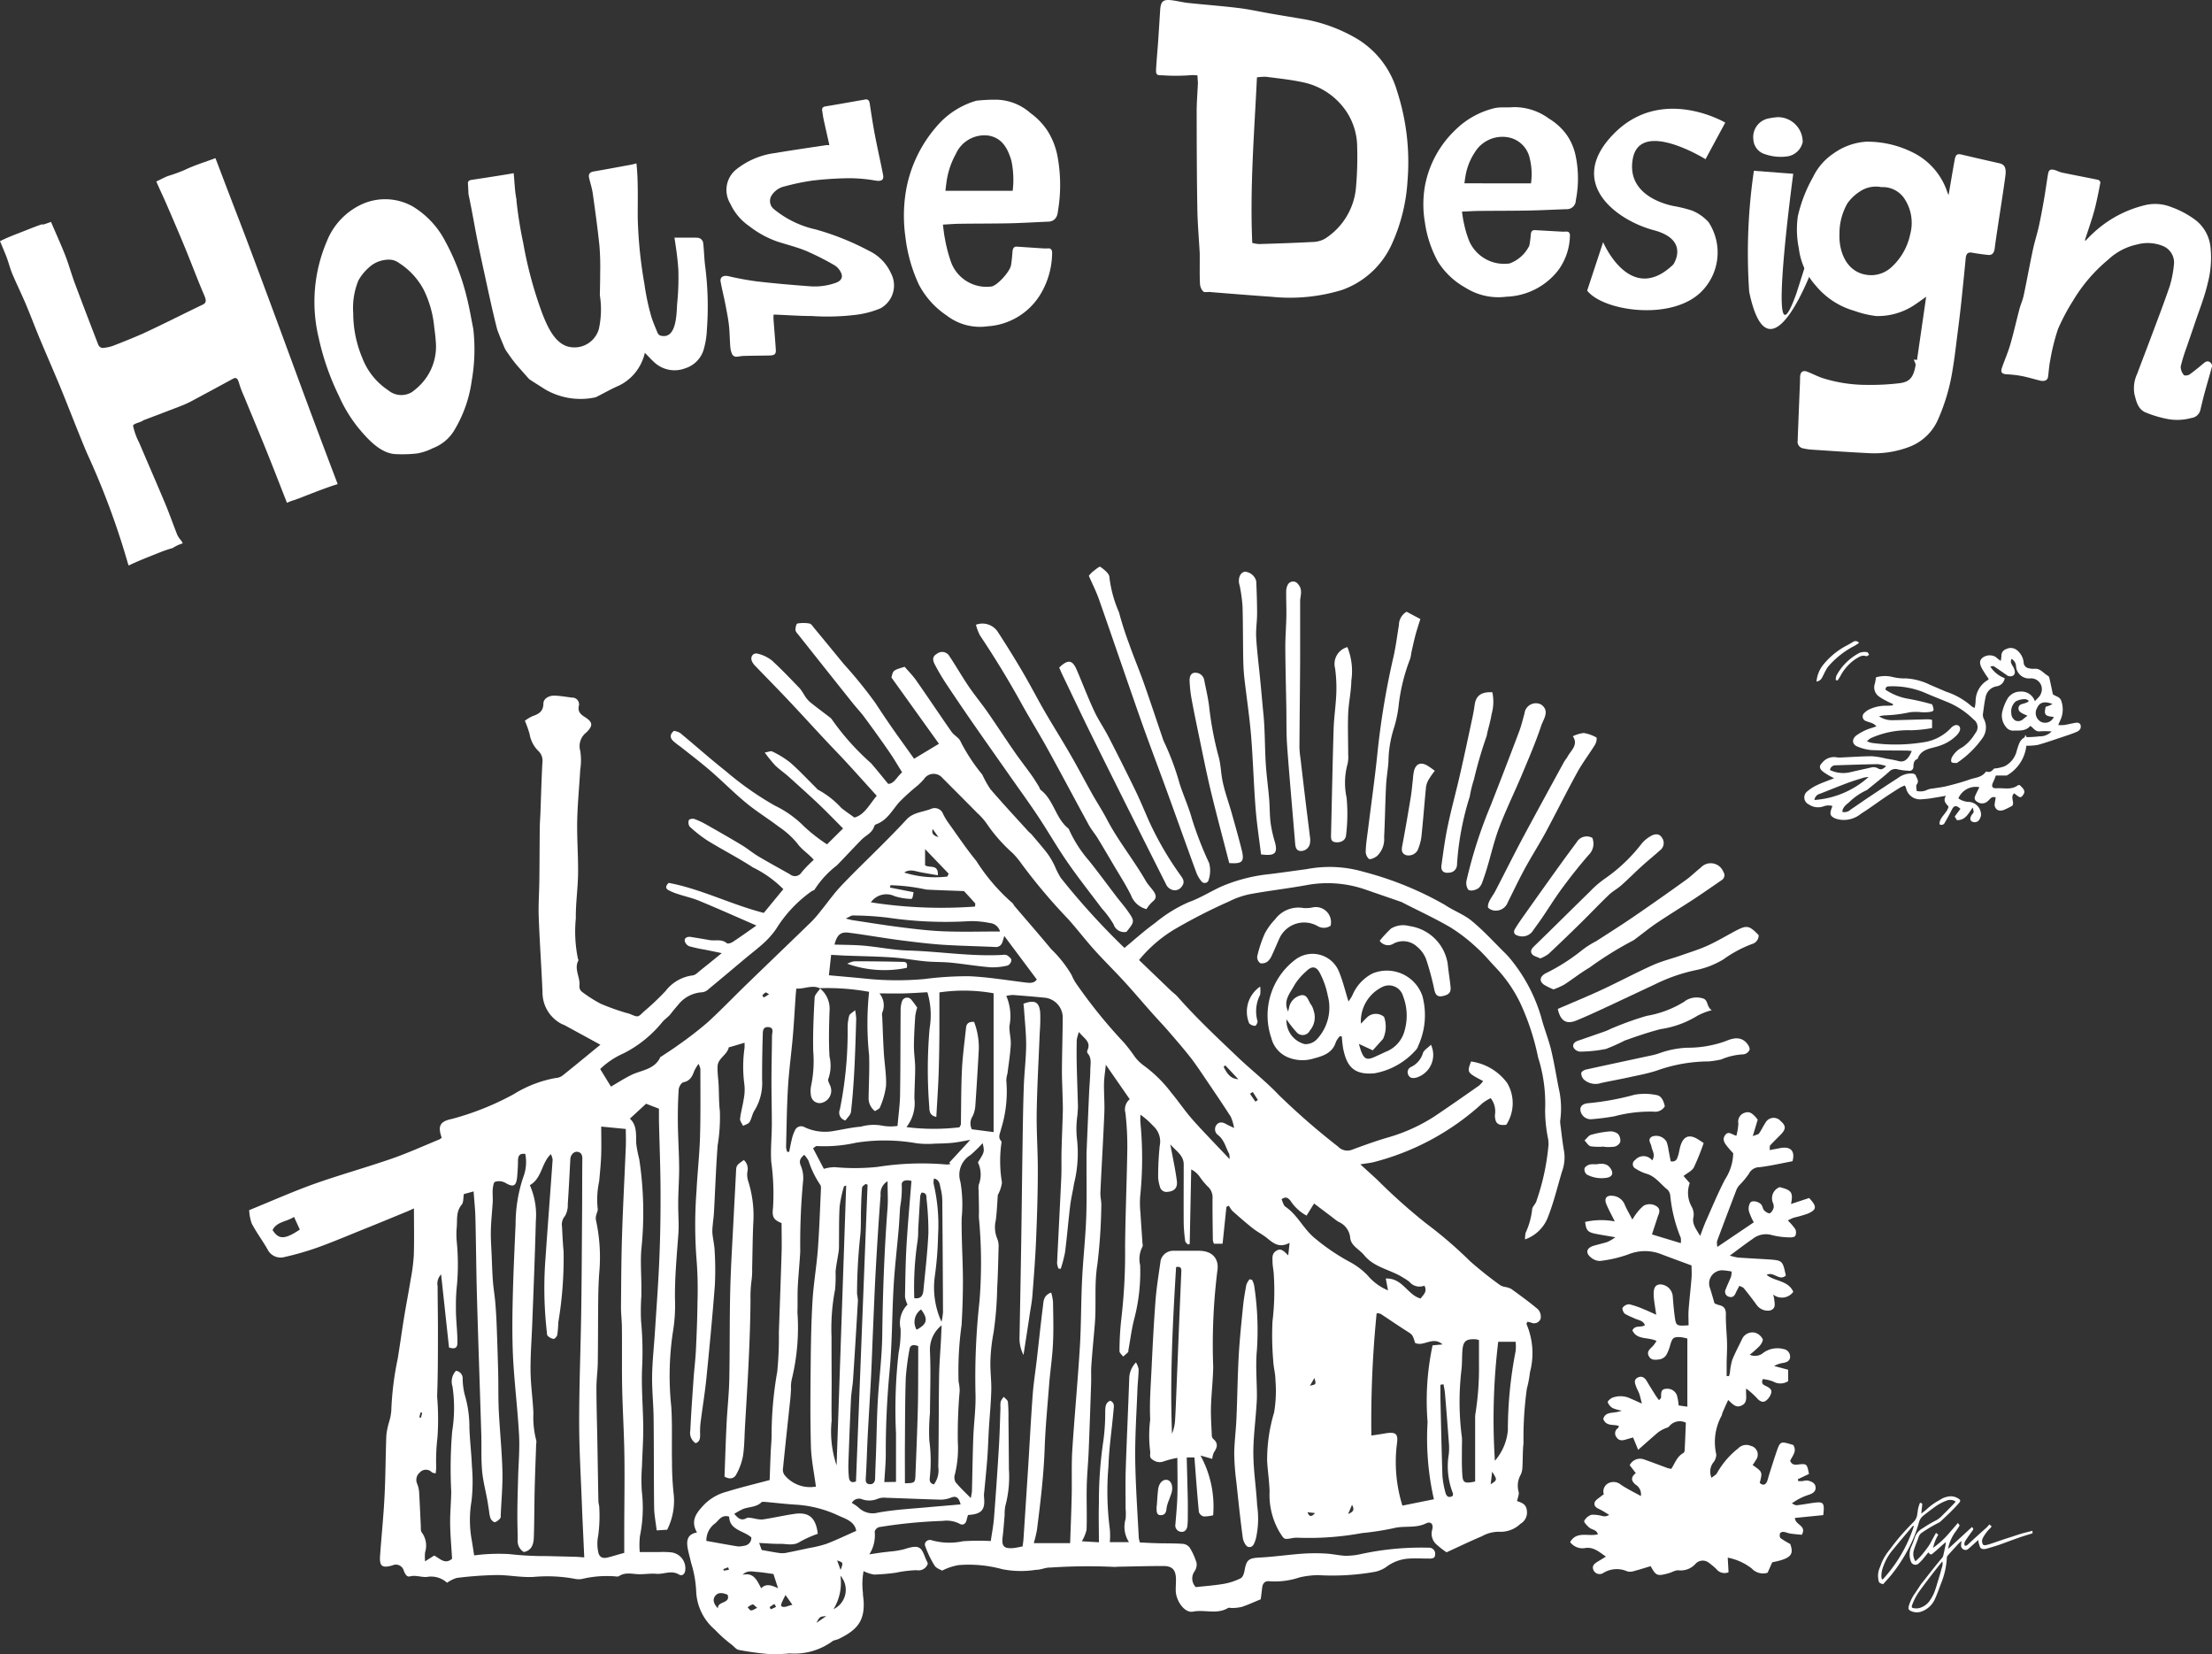 <svg xmlns="http://www.w3.org/2000/svg" width="98.97" height="73.997" viewBox="0 0 98.97 73.997">
  <rect x="0" y="0" width="98.97" height="73.997" fill="#333333" stroke="none"/>
  <g id="グループ_436" data-name="グループ 436" transform="translate(-1776.506 -31.501)">
    <path id="パス_956" data-name="パス 956" d="M1823.244,120.608c.237-.035.4-.061.569-.084.107-.015.215-.023.322-.038a3.943,3.943,0,0,0,.68-.11c.711-.238.761-.05.94.4.03.073.065.143.1.214a.218.218,0,0,1,0,.055.438.438,0,0,1-.5.271,5.424,5.424,0,0,0-.926.114,9.148,9.148,0,0,1-.972.083,1.68,1.68,0,0,1-.47-.154,3.2,3.2,0,0,0-.03.958c0,.14.029.281.035.422.037.867-.306,1.257-1.115,1.652-.1.048-.229.052-.305.12a2.882,2.882,0,0,1-1.9.529,6.449,6.449,0,0,1-.939.027,12.884,12.884,0,0,1-1.331-.184c-.109-.02-.2-.14-.3-.222a6.129,6.129,0,0,1-.772-.688,2.37,2.37,0,0,1-.832-1.711,4.983,4.983,0,0,0-.229-1.28c-.047-.228-.119-.45-.156-.679-.053-.324,0-.6.421-.674-.315-.547,0-.9.31-1.235a2.188,2.188,0,0,1,1.006-.584c.622-.193,1.256-.344,1.935-.526.014-.361.027-.78.045-1.2.012-.3.047-.6.042-.892a16.513,16.513,0,0,1,.254-2.763,15.469,15.469,0,0,0,.071-1.733c.041-1.192.086-2.383.122-3.575.013-.437,0-.874,0-1.332-.34-.136-.438-.257-.384-.674a10.4,10.4,0,0,0-.078-2.061c-.039-.56.025-1.127.026-1.691,0-.655-.018-1.311-.017-1.966s.019-1.316.024-1.974c0-.155.111-.381-.166-.4-.262-.021-.243.214-.248.371q-.031.987-.029,1.974a2.348,2.348,0,0,1-.343,1.39c-.1.151-.122.358-.22.514-.052.083-.19.114-.289.169-.047-.106-.144-.218-.133-.318.032-.293.119-.58.161-.873a2.132,2.132,0,0,0,.032-.653,5.961,5.961,0,0,1,.006-1.642,2.282,2.282,0,0,0,0-.233l-.62.184c-.03.009-.083.012-.086.028-.076.337-.484.482-.5.839-.013.28.033.562.047.843.019.391.009.785.056,1.172a7.743,7.743,0,0,1-.1,1.526c-.076,1-.11,2.006-.165,3.009-.01.187-.04.374-.055.562a2,2,0,0,0-.014.369c.026.261.09.519.1.779a13.458,13.458,0,0,1,.009,1.539c-.107,1.391-.24,2.78-.379,4.167-.068.669-.179,1.333-.263,2a3.526,3.526,0,0,0-.017.514c0,.167-.01.313-.2.384a.556.556,0,0,1-.238-.576c.035-.767.091-1.533.144-2.3.031-.438.086-.875.107-1.313.035-.721.063-1.442.07-2.164a16.855,16.855,0,0,0-.044-1.878,19.976,19.976,0,0,1,0-3.059c.039-.8.132-1.6.156-2.394.031-1.02.016-2.041.017-3.062a.9.9,0,0,0-.084-.224,2.033,2.033,0,0,0-.188.311c-.088.246-.188.452-.489.513-.091.019-.2.2-.209.321-.033.5-.044,1-.038,1.5.008.674.054,1.347.058,2.02,0,.561-.047,1.124-.042,1.685,0,.419.037.835.007,1.256-.071.979-.166,1.96-.151,2.939a7.331,7.331,0,0,1-.1,1.49,13.186,13.186,0,0,0-.066,3.312c.051.811.014,1.627.032,2.441A13.551,13.551,0,0,0,1814.5,118a2.894,2.894,0,0,1-.3,1.507l-.47.029c-.041-.355-.109-.69-.114-1.027-.017-1.334-.007-2.668-.023-4-.007-.628-.077-1.256-.067-1.883.01-.657.084-1.313.126-1.97.071-1.109.156-2.218.2-3.328.042-1,.055-2.007.051-3.011-.005-1.035-.047-2.07-.071-3.1v-.545l-.577-.222-.724.668c.324.291.27.711.285,1.122a5.475,5.475,0,0,0,.134.687,15.879,15.879,0,0,1,.095,4.03c-.047.553,0,1.114,0,1.671v.423a9.494,9.494,0,0,0-.013,1.126,14.572,14.572,0,0,1,.045,2.108c-.036.892.047,1.789.053,2.684,0,.563-.04,1.127-.057,1.69a8.02,8.02,0,0,0-.008,1.127,6.313,6.313,0,0,1-.085,2.011,3.769,3.769,0,0,0-.007.709h.875a3.437,3.437,0,0,1,.562.017.717.717,0,0,1,.6.786c-.013.182-.144.287-.284.2-.342-.207-.678,0-1.014-.031-.247-.021-.5.021-.748.019-.309,0-.625-.11-.918.084a.2.2,0,0,1-.137.015,4.811,4.811,0,0,0-1.525.114.862.862,0,0,1-.28,0,6.745,6.745,0,0,0-1.865-.093c-.557.036-1.122-.088-1.682-.083a16.665,16.665,0,0,0-1.77.129,1.486,1.486,0,0,0-.435.216,1.066,1.066,0,0,0-.9-.261c-.241.025-.493-.092-.76-.024-.151.039-.222-.118-.279-.262a.365.365,0,0,0-.51-.228c-.456.129-.581.039-.549-.427.062-.892.157-1.781.2-2.674.047-.909.046-1.819.081-2.728a3.466,3.466,0,0,1,.121-.583,2.407,2.407,0,0,0,.1-.5,13.582,13.582,0,0,1,.286-2.326c.1-.6.181-1.208.279-1.811s.21-1.173.306-1.761a8.332,8.332,0,0,0,.137-1.069c.022-.687.006-1.374.006-2.092-.086.039-.178.084-.272.123-.576.237-1.151.476-1.729.709-.753.3-1.5.621-2.264.9a12.769,12.769,0,0,1-1.529.443.648.648,0,0,1-.755-.342c-.224-.392-.5-.758-.708-1.155a2.083,2.083,0,0,1-.115-.6c1-.408,1.96-.835,2.942-1.186,1.134-.4,2.3-.724,3.436-1.118.725-.251,1.426-.571,2.136-.862a.5.5,0,0,0,.1-.076c-.186-.523-.08-.731.458-.839a12.5,12.5,0,0,0,2.765-1.107,5.328,5.328,0,0,1,1.868-.722.577.577,0,0,0,.309-.106c.558-.444,1.106-.9,1.7-1.384l-1.606-.876c-.041-.022-.089-.032-.13-.055a1.585,1.585,0,0,1-.854-1.408c-.046-1.125-.128-2.249-.169-3.373-.02-.549.022-1.1.028-1.647.009-.769.01-1.538.018-2.306,0-.234.021-.467.03-.7.028-.749.048-1.5.087-2.246a.6.6,0,0,0-.165-.516,1.38,1.38,0,0,1-.407-.774,5.137,5.137,0,0,0-.211-.592,1.887,1.887,0,0,1,.33-.2c.281-.1.492-.2.5-.572,0-.22.252-.359.491-.352.264.008.527.056.789.089a.3.3,0,0,1,.3.39c-.044.249.094.366.279.483.36.228.365.381.064.684a.77.77,0,0,0-.276.824,2.667,2.667,0,0,1,0,.844c-.043.765-.121,1.53-.136,2.3s.049,1.564.039,2.346c-.008.667-.11,1.335-.1,2a6.028,6.028,0,0,0,.092,1.8c.01.03.032.069.021.09-.207.389.1.758.046,1.143a.308.308,0,0,0,.1.244,6.011,6.011,0,0,0,.857.548,10.333,10.333,0,0,0,1.054.382c.088.031.182.044.267.08.353.151.342.143.6-.108a11.693,11.693,0,0,0,.977-.924,1.814,1.814,0,0,1,1.22-.7c.124-.018.237-.144.346-.23.291-.23.578-.465.95-.766l-.725-.149a6.683,6.683,0,0,1-.735-.16.345.345,0,0,1-.2-.252c0-.146.146-.184.285-.161.278.045.556.09.834.14.254.045.532-.063.767.138.042.036.187-.006.257-.052.347-.228.685-.471,1.067-.738-.9-.392-1.73-.762-2.567-1.109-.316-.13-.654-.2-.979-.311a2.259,2.259,0,0,1-.388-.163c-.156-.086-.116-.2.006-.325,1.453.27,2.778.964,4.259,1.343l.873-1.063a5.019,5.019,0,0,0-1.367-.976c-.654-.428-1.354-.783-2.02-1.193a5.9,5.9,0,0,1-.807-.632.333.333,0,0,1-.031-.29c.013-.041.172-.074.242-.049a3.6,3.6,0,0,1,.553.26c.529.3,1.057.6,1.578.915.254.153.483.349.737.5.465.277.941.533,1.411.8a.345.345,0,0,0,.523-.091,5.881,5.881,0,0,1,.542-.556c-.243-.285-.531-.446-.73-.727a3.791,3.791,0,0,0-.832-.751c-.48-.367-1-.685-1.464-1.068-.553-.456-1.057-.97-1.6-1.439-.438-.378-.9-.728-1.354-1.089a2.92,2.92,0,0,1-.329-.26c-.121-.131-.135-.28.053-.435a.8.8,0,0,1,.276.093c.687.568,1.353,1.163,2.052,1.715a14.067,14.067,0,0,0,2.177,1.531,4.749,4.749,0,0,1,1.332.95,7.567,7.567,0,0,0,1.013.788l.718-.712c-.364-.363-.718-.733-1.09-1.086-.442-.419-.9-.827-1.349-1.234-.2-.175-.415-.322-.6-.5a6.729,6.729,0,0,1-.466-.576c.163-.025.274-.08.337-.046a4.269,4.269,0,0,1,.8.492c.407.355.776.754,1.162,1.135a.353.353,0,0,0,.1.092,3.925,3.925,0,0,1,1.03.809c.167.136.348.256.582.427.446-.116.662-.567,1-.974-.455-.5-.9-1-1.354-1.493-.328-.357-.668-.7-1-1.058-.555-.594-1.1-1.195-1.661-1.786-.461-.488-.933-.966-1.4-1.45a.822.822,0,0,1-.166-.224c-.094-.208.053-.406.268-.342a1.627,1.627,0,0,1,.622.3c.437.4.842.828,1.252,1.253a2.735,2.735,0,0,1,.207.309,1.49,1.49,0,0,0,.234.289c.283.231.578.446.867.67a.473.473,0,0,1,.134.13,11.136,11.136,0,0,0,1.737,1.94c.253.287.49.588.772.929.266,0,.374-.3.624-.516-.2-.323-.389-.644-.6-.948-.355-.514-.721-1.021-1.091-1.523-.158-.214-.344-.407-.511-.615q-1.216-1.524-2.427-3.052c-.057-.071-.136-.149-.142-.228-.007-.1.037-.281.085-.29a1.558,1.558,0,0,1,.54,0c.077.014.144.116.2.189.449.541.894,1.086,1.341,1.629a19.872,19.872,0,0,1,1.414,1.744q.52.8,1.076,1.577c.216.3.43.6.65.91l1.113-.67-2.124-2.962c.07-.325.07-.325.59-.482.162.19.359.386.517.611.533.761,1.048,1.535,1.582,2.3.115.163.346.269.407.443a8.174,8.174,0,0,0,.968,1.471,4.7,4.7,0,0,0,.36.647c.55.64,1.125,1.257,1.691,1.882.052.058.118.1.168.163.241.285.488.566.714.863a3.865,3.865,0,0,1,.306.527,3.606,3.606,0,0,0,.268.53,32.193,32.193,0,0,0,2.853,3.139c.47-.387.9-.779,1.365-1.111a6.321,6.321,0,0,1,1.508-.935c.512-.181.981-.483,1.479-.708a7.429,7.429,0,0,1,2.172-.551c.542-.068,1.081-.146,1.622-.218a5.428,5.428,0,0,1,2.552.118A14.871,14.871,0,0,1,1849,91.557c.382.26.838.419,1.191.709.506.415.95.9,1.417,1.366a3.705,3.705,0,0,1,.379.415,7.33,7.33,0,0,1,1.316,2.522c.129.5.327.98.448,1.479.147.608.239,1.229.367,1.841a3.933,3.933,0,0,1,.04,1.3.568.568,0,0,0,0,.141c.056.428.1.857.177,1.28a1.832,1.832,0,0,1-.1.878c-.2.672-.364,1.36-.619,2.011a1.693,1.693,0,0,1-1.035,1.02,1.86,1.86,0,0,1,.026-.291,3.339,3.339,0,0,0,.292-1.032c-.006-.133.168-.265.2-.411a10.372,10.372,0,0,0,.536-2.52,2.068,2.068,0,0,0-.018-.234,6.332,6.332,0,0,1-.135-1.337,6.789,6.789,0,0,0-.314-2.313,10.955,10.955,0,0,0-.805-2.448,6.23,6.23,0,0,0-1.058-1.539c-.288-.3-.554-.631-.865-.908a7.736,7.736,0,0,0-1.186-.92c-.684-.4-1.407-.733-2.114-1.095a.84.84,0,0,0-.083-.044l-1.64-.566a5.154,5.154,0,0,0-2.643-.184c-.833.15-1.675.245-2.508.4a3.76,3.76,0,0,0-.929.325,24.815,24.815,0,0,0-2.347,1.194,6.1,6.1,0,0,0-1.678,1.426l1.438,1.381c.091.087.2.159.28.253.848.964,1.783,1.839,2.712,2.723.6.572,1.264,1.087,1.827,1.684a31.834,31.834,0,0,0,2.642,2.3.58.58,0,0,0,.641.141c.51-.19,1.024-.375,1.545-.53a7.76,7.76,0,0,0,2.123-.951c.676-.452,1.342-.921,2.009-1.387a1.2,1.2,0,0,0,.179-.2c-.725-.381-.725-.381-.541-.876a2.431,2.431,0,0,1,1.616.961,1.775,1.775,0,0,1-.039,1.871c-.372.044-.5-.058-.51-.429a.963.963,0,0,0-.188-.763,2.233,2.233,0,0,0-.362.221,11.392,11.392,0,0,1-4.87,2.641c-.179.045-.366.059-.6.1l.74.674a26.012,26.012,0,0,0,2.2,1.966,19.079,19.079,0,0,1,1.977,1.7,16.941,16.941,0,0,0,1.357,1.077.7.7,0,0,0,.219.07.9.9,0,0,1,.265.089c.4.294.811.586,1.19.909a.491.491,0,0,1,.118.419.309.309,0,0,1-.426.175c-.055-.017-.113-.026-.166-.038-.019.051-.049.089-.039.105a3.313,3.313,0,0,1,.154,2.155,5,5,0,0,1-.14.739,16.15,16.15,0,0,0-.149,2.434c-.041.358-.027.722-.048,1.082a.887.887,0,0,1-.072.318,1,1,0,0,0-.1.767c.036.116-.039.266-.068.422.186.066.412.127.438.425a.581.581,0,0,1-.288.593,1.276,1.276,0,0,1-.961.354,1.553,1.553,0,0,0-.759.2c-.541.228-1.07.484-1.585.72a3.725,3.725,0,0,1-.423-.328.641.641,0,0,1-.223-.672c.078-.263-.059-.4-.278-.291-.458.224-.957.093-1.428.208a12.245,12.245,0,0,1-1.435.223,13.034,13.034,0,0,1-2.847.208,1.218,1.218,0,0,0-.325.028c-.334.057-.311.026-.5-.257a3.291,3.291,0,0,1-.459-1.838c-.012-.454-.083-.907-.109-1.361a7.36,7.36,0,0,1,.312-2.178,5.814,5.814,0,0,0,.059-1.444c0-.3-.09-.589-.1-.886a13.357,13.357,0,0,1-.032-1.739,11.355,11.355,0,0,0,.051-2.2c-.017-.154-.047-.309-.049-.463,0-.181-.043-.366.172-.5s.339.024.531.207l.06-.562c-.447.241-.711.033-.986-.193-.2-.168-.447-.288-.655-.452-.317-.25-.621-.517-.923-.786a.981.981,0,0,1-.148-.23l-.114.053-.172,1.65h-.385a.676.676,0,0,1-.05-.157c-.008-.627-.019-1.254-.014-1.881a.646.646,0,0,0-.23-.536,3.469,3.469,0,0,1-.354-.436,1,1,0,0,0-.37-.314q-.034,1.667-.068,3.334l-.082.023c-.041-.049-.111-.093-.118-.147a6.774,6.774,0,0,1-.068-.792c-.007-.88,0-1.76,0-2.641,0-.408-.335-.593-.6-.9.109.589.222,1.1.292,1.625.043.326-.113.476-.414.5a.3.3,0,0,1-.346-.244,1.64,1.64,0,0,1-.076-.413,13.61,13.61,0,0,1,.07-1.4.93.93,0,0,0-.288-.888,3.593,3.593,0,0,0-.577-.509c0,.113-.007.226,0,.338a16.653,16.653,0,0,1-.01,3.331,4.376,4.376,0,0,0,.015.745c.024.425.057.85.085,1.275,0,.076.033.176,0,.226a1.194,1.194,0,0,0-.1.821,8.3,8.3,0,0,1-.258,2.376c-.123.464-.18.946-.267,1.419-.005.031.005.074-.012.092-.07.072-.148.136-.223.2-.057-.081-.166-.163-.164-.243a12.865,12.865,0,0,1,.083-1.456,25.4,25.4,0,0,0,.167-3.231c.015-1.458.078-2.917.1-4.375a13.23,13.23,0,0,0-.084-1.59.59.59,0,0,1,.192-.617l-1.07-1.543c-.036.355-.079.608-.082.861-.006.436.034.872.015,1.307-.049,1.183-.122,2.364-.176,3.547-.009.2.052.4.041.6a24.264,24.264,0,0,1-.177,2.627c-.145.894-.039,1.784-.114,2.673-.051.608-.111,1.215-.154,1.824-.02.278,0,.558-.011.836-.034,1-.068,2.007-.109,3.01-.022.53-.076,1.059-.087,1.589-.014.641.015,1.284-.007,1.925a1.716,1.716,0,0,1-.213.518l.765.046c0-.58-.018-1.158,0-1.734a18.3,18.3,0,0,1,.2-2.812,9.278,9.278,0,0,0,.082-1.313c.009-.188,0-.381.227-.475.215.1.156.293.143.449-.071.828-.2,1.653-.225,2.481a13.164,13.164,0,0,0,.061,2.816,3.31,3.31,0,0,1,0,.581h.858a1.245,1.245,0,0,1-.152-1.035,2.561,2.561,0,0,0,0-.465c0-.6-.013-1.192.007-1.787.045-1.349.11-2.7.156-4.046a1.057,1.057,0,0,1,.3-.706.9.9,0,0,1,.119.3c0,.3-.041.593-.052.89-.039,1.035-.11,2.071-.1,3.106.014,1.186.1,2.372.16,3.558a1.214,1.214,0,0,0,.051.2c.269.012.532.027.8.034.375.01.751,0,1.126.028a.429.429,0,0,1,.3.168,2.871,2.871,0,0,1,.308.681.534.534,0,0,1-.091.381.551.551,0,0,0,.056.705c.421-.047.842-.075,1.256-.147a2.737,2.737,0,0,0,.75-.247c.1-.048.155-.224.177-.351.082-.48.19-.552.672-.577.636-.034,1.269-.126,1.905-.173a8.36,8.36,0,0,1,1.03-.008c.3.014.587.083.882.1a2.956,2.956,0,0,0,.646-.06,12.727,12.727,0,0,1,3.118-.3.269.269,0,0,1,.273.309c0,.168-.139.18-.274.177-.3,0-.594-.018-.89,0a1.864,1.864,0,0,0-1.035.384,1.388,1.388,0,0,1-.5.21,10.874,10.874,0,0,1-2.529.147,3.877,3.877,0,0,0-.833.1,3.463,3.463,0,0,1-1.335.175c-.217-.028-.319.085-.343.29-.019.17-.042.339-.063.514-.29.12-.557.244-.835.338a2,2,0,0,1-.452.054c-.059,0-.134-.026-.178,0-.5.3-1.047.058-1.569.162-.372.074-.773-.486-.77-.969,0-.154.01-.308.011-.463,0-.429-.158-.611-.567-.609-.683,0-1.367.02-2.05.032a.811.811,0,0,1-.14.008,24.864,24.864,0,0,0-2.86.029c-.211-.012-.43.106-.641.1a4.33,4.33,0,0,1-1.511-.026,5.675,5.675,0,0,0-1.953-.184,2.525,2.525,0,0,0-.741.247c-.074-.047-.262-.1-.342-.232a4.379,4.379,0,0,1-.42-.882c-.055-.157.13-.307.3-.243a2.886,2.886,0,0,0,1.394.042,11.071,11.071,0,0,1,1.245-.009c.047-.331.116-.68.144-1.034q.124-1.593.22-3.188c.035-.578.047-1.158.069-1.737a1.2,1.2,0,0,1,.01-.281.829.829,0,0,1,.14-.209c.063.074.173.143.183.224a7.093,7.093,0,0,1,.025.752q.013,1.129.02,2.256a5.034,5.034,0,0,1-.156,1.632,1.9,1.9,0,0,0-.035.419c-.028.325-.049.651-.089.975-.053.422.051.542.484.506a3.879,3.879,0,0,0,.409-.077c.016-.128.032-.219.038-.311q.108-1.643.214-3.286c.067-1.064.12-2.13.2-3.193.038-.514.12-1.025.18-1.539.092-.795.174-1.591.275-2.385.03-.236.016-.514.372-.638a2.345,2.345,0,0,1,.081.409c.01.612.029,1.225,0,1.835-.023.547-.1,1.091-.153,1.636,0,.015-.005.031-.006.046-.075,1.015-.179,2.03-.215,3.047-.043,1.225-.191,2.437-.345,3.649a5.642,5.642,0,0,1-.141.586h1.626c.025-.722.055-1.422.07-2.123s-.015-1.378.028-2.064c.1-1.532.244-3.062.338-4.594.061-1,.049-2.01.1-3.015.043-.907.146-1.811.182-2.718.033-.813.012-1.629.015-2.443v-.471q.056-1.358.116-2.717c.016-.345.051-.689.054-1.034,0-.244.077-.5-.113-.724a.149.149,0,0,1-.022-.132c.192-.4-.154-.537-.372-.831a1.744,1.744,0,0,0-.1.358q-.012.559,0,1.118c.014.62.038,1.24.054,1.861,0,.124-.017.248-.022.374a4.242,4.242,0,0,0-.027,1.028,5.618,5.618,0,0,1-.127,2.047c-.048.324-.13.643-.17.968-.085.7-.142,1.4-.231,2.1a5.726,5.726,0,0,1-.194.741l-.1-.011a.846.846,0,0,1-.063-.243c.06-1.276.13-2.551.188-3.826.019-.408,0-.817.012-1.226.015-.58.042-1.159.057-1.74.006-.235-.007-.471-.012-.707-.009-.391-.031-.783-.028-1.174.006-.785.032-1.57.036-2.356a.9.9,0,0,0-.775-.842q-.724-.07-1.45-.125a1.569,1.569,0,0,0-.3.042,2.292,2.292,0,0,1,.14,1.35c-.011.275.075.554.06.829-.024.433-.094.864-.148,1.295a1.1,1.1,0,0,0-.051.32,5.615,5.615,0,0,1-.238,2.17c-.031.174-.159.348.007.527.029.032.009.12,0,.179a5.805,5.805,0,0,0,.036,1.68,1.572,1.572,0,0,1-.185.553c-.028.363-.041.752-.091,1.137a1.323,1.323,0,0,0,.063.816.9.9,0,0,1,.061.411c-.014.611-.029,1.223-.063,1.832a15.5,15.5,0,0,1-.159,1.953,8.057,8.057,0,0,0-.145,1.342c-.005.421.052.842.041,1.262-.015.564-.072,1.128-.106,1.691-.026.438-.038.877-.07,1.314-.037.5-.09,1-.136,1.5a1.141,1.141,0,0,0-.015.228c.066.6-.092.792-.714.832-.018.063-.043.133-.058.206-.041.207-.184.278-.342.173a1.271,1.271,0,0,0-.727-.115,22.041,22.041,0,0,0-2.848.278.285.285,0,0,0-.2.2,1.585,1.585,0,0,1-.24,1.018Zm-2.214-25.323.013.006c-.357-.174-.7.033-1.067.009-.013.158-.025.28-.033.4-.04.576-.07,1.152-.12,1.727-.066.761-.172,1.52-.218,2.283-.053.892-.062,1.786-.085,2.679a.822.822,0,0,0,.048.21l.091.006c.035-.173.064-.348.108-.519a1.726,1.726,0,0,1,.147-.437.3.3,0,0,1,.431-.15,2.139,2.139,0,0,0,1.319.168c.4-.065.8-.161,1.2-.19a2.078,2.078,0,0,1,.942-.049,2.087,2.087,0,0,0,.7.015c.042-.49.106-.934.114-1.38.02-1.254.015-2.51.025-3.764a1.239,1.239,0,0,1,.056-.413.242.242,0,0,1,.438-.07c.092.105.168.224.248.333a2.328,2.328,0,0,0-.087.372c-.029.453-.058.907-.06,1.361,0,.322.055.645.056.968,0,.452-.032.9-.035,1.357a1.738,1.738,0,0,1-.356,1.289,9.792,9.792,0,0,0,2.373.009c.039-.082.063-.11.063-.138.015-.815.008-1.63.048-2.443.03-.624.118-1.245.182-1.868.019-.181.11-.285.362-.266a3.239,3.239,0,0,1,.211,1.2q-.067,1.266-.155,2.531a1.306,1.306,0,0,1-.122.487.584.584,0,0,0-.036.585l.974.126v-6.21a7.537,7.537,0,0,0-2.425-.039c0,.646,0,1.253,0,1.861-.006.627-.015,1.255-.038,1.882-.023.6-.065,1.2-.1,1.826-.347-.069-.3-.331-.318-.493a21.138,21.138,0,0,1,.018-3.471,3.542,3.542,0,0,0-.1-1.612c-.355.018-.7.043-1.038.052s-.7,0-1.107,0a.829.829,0,0,1,.125.863.464.464,0,0,0,0,.187c.023.529.039,1.059.071,1.589.029.5.119,1,.1,1.493a3.53,3.53,0,0,1-.274.968c-.025.07-.14.109-.22.167a.722.722,0,0,1-.287-.582c.009-.641.045-1.283.022-1.923a13.632,13.632,0,0,1,0-2.833,10.517,10.517,0,0,0-2.2-.163Zm-16.945,12.8a.6.6,0,0,0-.156.532c0,.69.017,1.38.014,2.07,0,.953,0,1.906-.036,2.857a11.966,11.966,0,0,1,.016,1.826,8.968,8.968,0,0,0-.057,1.357c0,.082-.016.165-.025.263-.085-.025-.14-.026-.17-.053a.366.366,0,0,0-.539.009.428.428,0,0,0-.114.514,1.275,1.275,0,0,1,.083.356c.031.5.049,1,.075,1.5.006.105-.012.237.043.311a.985.985,0,0,1,.15.887,1.913,1.913,0,0,0,0,.406l.407-.259c.259.136.485.415.8.144-.031-.536-.079-1.051-.086-1.567-.006-.482.044-.965.048-1.448a20.187,20.187,0,0,1,.042-2.679,6.591,6.591,0,0,0,.015-2.012.7.7,0,0,1,.154-.7.332.332,0,0,1,.3.324,3.146,3.146,0,0,0,.091.738,5.047,5.047,0,0,1,.211,1.479c.019.576.091,1.151.113,1.727a7.787,7.787,0,0,1-.016,1.543,5.039,5.039,0,0,0,0,1.721c.044.249.08.5.116.724a8.349,8.349,0,0,1,1.573-.058,14.37,14.37,0,0,0,1.686.089c.406.011.813.018,1.219.031.161,0,.321.02.448.028-.037-.839-.077-1.617-.107-2.4-.046-1.221-.121-2.442-.121-3.662,0-1.645.067-3.289.092-4.934.023-1.54.029-3.08.04-4.619.005-.738,0-1.476.01-2.214,0-.164-.042-.284-.211-.313s-.316.14-.326.323c-.036.671-.068,1.344-.115,2.014a.958.958,0,0,1-.125.534.575.575,0,0,0-.132.472c.018.374.036.749.071,1.122a17.364,17.364,0,0,1-.236,3.156,5.454,5.454,0,0,1-.046.56c-.014.074-.11.187-.167.186a.466.466,0,0,1-.261-.137c-.038-.033-.034-.117-.041-.179a17.339,17.339,0,0,1-.056-3.336c.1-1.457.214-2.913.316-4.369a.754.754,0,0,0-.081-.243c-.43.411-.389,1.071-.938,1.388a3.3,3.3,0,0,1,.268,1.6c-.04,1.521-.1,3.04-.16,4.559-.026.719-.085,1.438-.077,2.157.007.625.1,1.249.128,1.873a4.074,4.074,0,0,0,.13,1.238.406.406,0,0,1-.006.14c-.023.687-.052,1.374-.068,2.061-.017.706-.013,1.412-.037,2.118-.01.3-.083.593-.448.664a.567.567,0,0,1-.274-.528c0-.376-.018-.753-.015-1.129,0-.55.019-1.1.033-1.649.016-.641.077-1.284.043-1.923-.061-1.128-.2-2.251-.264-3.378-.046-.876-.04-1.755-.021-2.632.025-1.145.08-2.289.13-3.433a6.654,6.654,0,0,1,.334-2.072,1.886,1.886,0,0,0,.1-1.063c-.247-.039-.322.078-.327.288,0,.235-.015.469-.034.7-.038.467-.173.523-.562.287a.6.6,0,0,0-.433-.028c-.059.017-.087.2-.1.318-.015.185.006.373,0,.559-.025.438-.076.874-.085,1.311-.008.389.024.778.039,1.167.015.359.025.718.052,1.075.022.295.07.587.1.881.028.327.051.655.064.983q.044,1.1.072,2.2c.015.576,0,1.152.027,1.727.044.9.14,1.808.163,2.714.017.657-.047,1.316-.075,1.974,0,.046.006.109-.019.136a.547.547,0,0,1-.239.181c-.055.011-.158-.089-.194-.161a1.179,1.179,0,0,1-.067-.319c-.028-.169-.051-.338-.081-.506-.08-.446-.2-.887-.236-1.336-.046-.546-.018-1.1-.035-1.646-.062-2.039-.135-4.078-.193-6.116-.033-1.176-.04-2.352-.069-3.527-.009-.384-.051-.767-.081-1.186l-.436.119c-.032.179-.009.373-.1.477-.273.329-.18.715-.225,1.078a3.715,3.715,0,0,0,.006.559,10.5,10.5,0,0,1,.014,1.918,8.221,8.221,0,0,0-.05.982c0,.153,0,.307.008.46.02.389.06.779.06,1.168,0,.251-.119.3-.377.221Zm7.6-8.4c.3-.176.578-.354.867-.5.468-.244,1.081-.245,1.344-.824,0-.011.027-.014.041-.022.258-.174.523-.339.773-.524a15.888,15.888,0,0,0,1.3-1.006c.6-.546,1.162-1.137,1.745-1.7.967-.938,1.94-1.869,2.906-2.808a5.251,5.251,0,0,0,.4-.462c.307-.376.585-.778.918-1.129.6-.636,1.238-1.241,1.856-1.862.364-.366.727-.734,1.077-1.114.307-.332.755-.327,1.132-.489a.4.4,0,0,1,.5.24,2.8,2.8,0,0,0,.238.4c.411.57.8,1.158,1.247,1.7a8.676,8.676,0,0,0,1.6,1.873c.049.033.072.1.112.15.547.641,1.1,1.273,1.638,1.923a5.413,5.413,0,0,1,.917,1.162,2.008,2.008,0,0,0,.224.409,22.825,22.825,0,0,0,2.115,2.611,7.252,7.252,0,0,1,.483.629,1.9,1.9,0,0,0,.393.391,5.927,5.927,0,0,1,1.252,1.234c.26.311.491.644.746.959.166.206.345.4.527.6.419.447.843.89,1.327,1.4a.925.925,0,0,0-.019-.237c-.157-.284-.214-.62-.5-.84a.319.319,0,0,1-.055-.465c.117-.14.278-.108.428-.019.077.045.161.079.348.17a2.182,2.182,0,0,0-.146-.5c-.353-.551-.722-1.094-1.09-1.637-.228-.336-.452-.676-.7-1-.327-.416-.675-.817-1.021-1.217-.235-.271-.486-.53-.724-.8-.416-.468-.82-.947-1.243-1.408s-.871-.9-1.289-1.361-.8-.962-1.214-1.426a25.384,25.384,0,0,1-2.057-2.433,4.074,4.074,0,0,0-.416-.507,7.072,7.072,0,0,1-1.151-1.3,2.72,2.72,0,0,0-.432-.493c-.523-.532-1.052-1.058-1.578-1.589a.514.514,0,0,0-.813.062,2.78,2.78,0,0,1-.286.29,9.7,9.7,0,0,0-.824.746c-.315.36-.535.809-1.026.985a.18.18,0,0,0-.095.1c-.093.3-.38.4-.574.6-.367.378-.725.763-1.092,1.141a4.234,4.234,0,0,0-1,1.085c-.015.033-.083.04-.123.065a5.846,5.846,0,0,0-1.6,1.7,3.635,3.635,0,0,1-.517.594c-.286.265-.6.5-.9.753-.527.442-1.053.886-1.584,1.324a.539.539,0,0,1-.287.154,1.471,1.471,0,0,0-1.1.574c-.069.075-.132.156-.2.235s-.123.169-.2.243c-.1.1-.213.178-.3.282a5.323,5.323,0,0,1-1.733,1.4,3.593,3.593,0,0,0-1.047.7Zm.594,20.865v-.911c0-1.145.023-2.291.007-3.436-.014-1.02-.078-2.038-.1-3.057-.018-.893,0-1.787-.012-2.68,0-.313-.043-.627-.04-.939.009-1.067.013-2.133.047-3.2.042-1.317.114-2.632.168-3.948.012-.277,0-.554,0-.8l-1.1-.107c0,.422.012.828,0,1.233s-.055.809-.091,1.212a3.856,3.856,0,0,0-.067,1.23c.018.079-.04.175-.058.264a.541.541,0,0,0-.026.217,7.729,7.729,0,0,1,.154,2.382c-.029.389-.041.781-.046,1.172-.011.953-.006,1.906-.02,2.858-.006.375-.062.751-.06,1.125,0,.813.028,1.626.042,2.438.016.877.028,1.754.046,2.631,0,.093.04.185.039.277a6.617,6.617,0,0,1-.047,1.257,1.8,1.8,0,0,0,0,.734c.046.238.2.3.418.248s.453-.129.744-.207Zm33.429-5.257c.248-.037.445-.065.64-.1.466-.073.57.03.5.489a6.574,6.574,0,0,0,.247,2.746l1.41-.284a12.32,12.32,0,0,1-.283-3.457,11.827,11.827,0,0,1,.224-3.429l.445-.04c-.435-.391-.853.126-1.231-.072-.107-.371-.113-.362-.4-.544-.382-.243-.754-.5-1.134-.749a.51.51,0,0,0-.183-.029,48.546,48.546,0,0,0-.236,5.462Zm-24.853,2.286c-.08-.615-.206-1.2-.223-1.789-.035-1.219-.023-2.438-.011-3.658.009-.956.025-1.913.082-2.867.046-.765.18-1.525.238-2.29.067-.875.095-1.753.136-2.629,0-.09.019-.209-.028-.267a4.324,4.324,0,0,1-.526-1.082,1.6,1.6,0,0,0-.189-.262c-.176.149-.241.26-.163.468a1.409,1.409,0,0,1,.113.676,30.026,30.026,0,0,0-.13,3.173c-.028.532-.084,1.062-.111,1.6-.019.373,0,.748-.015,1.122a9.766,9.766,0,0,1-.256,3.016,1.558,1.558,0,0,0-.031.419c-.009.14-.015.281-.029.421-.11,1.038-.224,2.076-.328,3.114a.416.416,0,0,0,.061.308,1.473,1.473,0,0,0,1.409.525Zm7.46-15.365a6.53,6.53,0,0,1-.545.532,1.031,1.031,0,0,0-.452,1.188,6.005,6.005,0,0,1,.058,1.633c-.012.921.052,1.842.057,2.764q0,1.011-.061,2.021a14.951,14.951,0,0,0-.134,2.527,1.932,1.932,0,0,1,.049.416,22.333,22.333,0,0,0-.083,2.281,4.828,4.828,0,0,1-.128,1.443.448.448,0,0,0,.024.355c.189.237.415.442.686.719.027-.169.048-.241.05-.312.021-.8.03-1.6.06-2.391.023-.642.116-1.284.1-1.924a30.965,30.965,0,0,1,.177-4.176,21.393,21.393,0,0,0-.023-3.714c-.008-.106,0-.213,0-.319,0-.31-.011-.621-.015-.931a.8.8,0,0,1,.01-.266,1.245,1.245,0,0,0-.042-.985c.3-.475.3-.475.211-.868Zm.969-9.268c-.04.128-.061.212-.091.292a.3.3,0,0,1-.329.2c-.783-.036-1.568-.05-2.35-.1-.624-.043-1.247-.121-1.869-.2-.775-.1-1.546-.24-2.322-.339-.369-.047-.523.1-.637.532.442.015.879.011,1.313.049.671.06,1.339.2,2.01.217,1.4.042,2.8.275,4.209.195a.327.327,0,0,1,.184.015c.082.056.194.139.2.216a.3.3,0,0,1-.164.243,2.782,2.782,0,0,1-.782.08c-.589-.048-1.173-.148-1.761-.206-.373-.037-.751-.023-1.124-.058-.5-.046-.988-.142-1.484-.175-.7-.048-1.409-.056-2.113-.083-.2-.008-.4-.021-.638-.034l-.1.914c.6.055,1.142.1,1.684.155a13.707,13.707,0,0,0,2.579.014,15.028,15.028,0,0,1,2.011-.126c.853.037,1.7.18,2.552.284.193.023.362.023.477-.137Zm-1.522,9.121c-.289.05-.523.1-.76.128-.264.027-.531.035-.8.039a4.143,4.143,0,0,1-.837-.014,8.23,8.23,0,0,0-2.713-.026,6.524,6.524,0,0,1-1.765.149c-.034,0-.074.043-.16.1l.483.92a1.76,1.76,0,0,1,.494-.075,9.679,9.679,0,0,0,1.908-.012,12.669,12.669,0,0,1,3.08-.107.537.537,0,0,0,.179-.024l-.049-.061Zm-3.324,15.3V115.2a22.438,22.438,0,0,1,.117-3.605,4.956,4.956,0,0,0,.089-1.071,1.166,1.166,0,0,1,.309-1.088,1.293,1.293,0,0,1-.112-.348c.014-.768.023-1.536.068-2.3.056-.963.145-1.924.22-2.885-.25-.068-.46-.01-.433.189a4.48,4.48,0,0,1-.072.966c-.025.327-.037.655-.065.983-.074.856-.177,1.71-.227,2.567-.074,1.267-.063,2.54-.181,3.8-.116,1.237-.175,2.47-.17,3.711,0,.415-.042.83-.066,1.256Zm18.37-11.913a1.952,1.952,0,0,1-.72-.664c-.1-.112-.187-.214-.4-.068.055.112.081.273.174.335.561.379.819,1.028,1.357,1.443a9.214,9.214,0,0,0,1.505,1.018,3.212,3.212,0,0,1,.81.606,2.392,2.392,0,0,0,.918.675l-.1-.529c.747-.036.974.738,1.557.894.13-.175.311-.306.172-.576a.584.584,0,0,1-.665-.165,2.133,2.133,0,0,0-.272-.183c-.568-.372-1.3-.449-1.762-1.017-.211-.261-.595-.419-.622-.783a.862.862,0,0,0-.524-.707c-.119-.073-.226-.166-.338-.25l-.754-.57Zm-18.744-1.539a.636.636,0,0,0-.314.617c-.085,1.108-.155,2.216-.217,3.326-.051.906-.084,1.813-.124,2.72-.031.7-.053,1.407-.089,2.11-.044.86-.1,1.719-.146,2.579-.033.64-.047,1.282-.088,1.922-.01.15,0,.26.156.279s.256-.07.261-.249c.01-.406.03-.81.043-1.216.026-.752.035-1.506.077-2.258.057-.986.189-1.969.2-2.955.024-1.9.093-3.793.237-5.685.027-.367,0-.735,0-1.193Zm-3.125,15.773a5,5,0,0,0-.793.355c-.3.2-.607.088-.911.095-.287.006-.574-.023-.919-.039l.112.315c.343.059.594.11.847.141a1.037,1.037,0,0,0,.319-.029c.32-.063.638-.132.956-.2a5.3,5.3,0,0,0,.767-.185c.448-.171.882-.38,1.341-.582-.062-.421-.485-.543-.8-.687a5.215,5.215,0,0,0-1.874-.485c-.476-.027-.951-.085-1.427-.127-.046,0-.111-.009-.137.017-.229.226-.548.2-.819.3a3.407,3.407,0,0,0-.4.22c.175.2.312.327.554.189.073-.042.2,0,.3.009a1.609,1.609,0,0,0,.4.055c.478-.071.95-.179,1.428-.25.656-.1.97.166,1.055.885Zm29.585-8.664a.8.8,0,0,0-.151-.037c-.433-.022-.561.084-.593.507-.022.3-.008.6-.046.892a12.171,12.171,0,0,0,.025,3,2.945,2.945,0,0,1,0,.325c0,.454-.013.909.019,1.36.025.342.109.373.572.28v-2.795a1.517,1.517,0,0,1,.012-.233,12.839,12.839,0,0,0,.16-2.2c0-.355,0-.711,0-1.1Zm-27.356-6.951-.092-.034c-.054.053-.151.1-.156.161-.028.324-.038.651-.048.977-.011.376.005.754-.028,1.127a24.817,24.817,0,0,0-.149,2.606c0,.123.046.248.038.37q-.1,1.758-.217,3.517c-.018.28-.077.557-.091.837-.046.969-.083,1.939-.117,2.908a4.87,4.87,0,0,0,.022.61c.018.2.126.274.318.193q.259-6.645.519-13.275Zm-1.388,12.559q.214-6.256.429-12.522c-.046.018-.093.024-.1.041a5.679,5.679,0,0,0-.193.9c-.035.555-.021,1.114-.029,1.67a2.434,2.434,0,0,1-.012.324c-.045.307-.113.612-.141.92a6.26,6.26,0,0,1-.021.792,9.26,9.26,0,0,0-.16,2.122q0,1.006.006,2.012c0,.577-.013,1.154,0,1.73a4.744,4.744,0,0,0,.221,2.008Zm30.384-5.532h-.781a28.814,28.814,0,0,0-.149,5.322,2.392,2.392,0,0,0,.58-1.361,18.519,18.519,0,0,1,.347-3.539,1.913,1.913,0,0,0,0-.422Zm-27.327,6.329c.437-.01.457-.02.47-.348.04-.985.081-1.97.107-2.956.019-.688.014-1.377.018-2.066v-.769c-.23-.078-.364-.051-.393.163a11.858,11.858,0,0,0-.163,1.248c-.033.954-.031,1.909-.038,2.864-.006.6,0,1.214,0,1.861Zm3.139-25.8c0-.083.019-.126.005-.142-.185-.209-.375-.414-.5-.549-.614-.025-1.154-.038-1.692-.069a8.535,8.535,0,0,0-1.6-.194l-.021.106,1.056.206c-.045.285-.054.312-.159.3a2.725,2.725,0,0,1-.691-.123.849.849,0,0,0-1.061.277,20.508,20.508,0,0,0,4.662.189Zm-1.5,18.736a1.388,1.388,0,0,0-.519,1.151c.042.922.007,1.848,0,2.771a9.09,9.09,0,0,0-.029,1.219,6.938,6.938,0,0,1,.026,1.635c-.015.134-.032.287.181.338a1.052,1.052,0,0,0,.194-.784c.026-1.347.017-2.693.037-4.04.008-.546.056-1.092.084-1.637.01-.185.017-.371.029-.652Zm-4.293-18.2c.171.041.242.063.314.074.726.109,1.45.228,2.178.319.637.08,1.276.156,1.916.18.824.031,1.65.007,2.5.007a.515.515,0,0,0-.456-.379,4.233,4.233,0,0,0-.883-.085,17.639,17.639,0,0,1-3.661-.152,13.177,13.177,0,0,0-1.593-.1c-.07,0-.145.065-.312.138Zm3.4,12.26a.512.512,0,0,0-.06.15c-.034.5-.062,1-.092,1.5a3.259,3.259,0,0,1-.028.514,13.882,13.882,0,0,0-.147,2.559c.311.046.388-.134.409-.348.082-.854.183-1.708.223-2.564a13.068,13.068,0,0,0-.086-1.545c0-.116,0-.263-.214-.265Zm1.745,13.947c-.08-.315-.2-.382-.406-.31a1.347,1.347,0,0,1-.45.1c-.826-.02-1.653-.059-2.479-.085a.792.792,0,0,0-.369.044.977.977,0,0,1-.683.031.369.369,0,0,0-.48.155,2.046,2.046,0,0,1,.293.2.906.906,0,0,0,.881.234c.793-.142,1.6-.179,2.41-.257.416-.036.829-.07,1.288-.111Zm-.855-8.158a3.13,3.13,0,0,0,.068-.428q-.01-2.444-.031-4.888a2.462,2.462,0,0,0-.072-.651c-.045-.154-.025-.385-.3-.454a.72.72,0,0,0-.018.232,8,8,0,0,1,.2,2.314,15.325,15.325,0,0,1-.15,1.866,3.693,3.693,0,0,0,.308,2.01Zm-9.5,8.707c-.323-.1-.448.14-.614.291a.942.942,0,0,0-.406.794c.465.083.935.171,1.406.247a.956.956,0,0,0,.277-.028.357.357,0,0,0,.33-.373c-.33-.306-.974-.317-.993-.93ZM1848.935,113l-.139.023v.551c.028,1.174.051,2.348.091,3.522a3.883,3.883,0,0,0,.132.738c.042.18.148.269.331.156,0-.046.019-.083.008-.107a3.279,3.279,0,0,1-.188-1.748,2.551,2.551,0,0,0,.008-.47q-.082-1.121-.176-2.243C1848.992,113.278,1848.958,113.138,1848.935,113Zm-22.2-22.711.059-.13-1.055-1.1v.723c.2.142.6-.073.573.449-.278-.049-.531-.089-.782-.138s-.483-.153-.723.016a4.62,4.62,0,0,0,1.932.178Zm-29.23,15.224c-.345.225-.769.208-.961.586.271.436.55.43,1.22-.019Zm20.068,16.011c.5-.121.646.249.832.6.22-.216.449-.144.756,0l-.206-.637c-.272-.036-.5-.076-.731-.092-.21-.016-.442-.087-.647.127Zm7.781-10.962c.485-.252.53-.483.206-.909a.683.683,0,0,0-.2.907Zm-3.716,12.5a.956.956,0,0,0,.313-1.5,2.26,2.26,0,0,1-.31,1.5Zm-5.166-.033c-.032-.342.57-.2.432-.612-.193-.084-.411-.132-.551.044s-.063.376.122.567Zm3.331-.164-.309-.438c-.226.441-.24.494-.129.526s.235-.042.441-.089Zm19.952-23.509-.585-.624-.074.069c.14.26.273.525.662.554Zm11.29,18.116c.3-.191.3-.191.066-.564ZM1818.228,123c-.1-.078-.163-.161-.209-.153a.708.708,0,0,0-.218.133c.05.049.1.136.15.136C1818.025,123.122,1818.1,123.061,1818.228,123ZM1840.4,99.923l-.123.083.241.351.112-.075Zm-19.084,23.449c-.289.021-.289.021-.438.3Zm23.528-4.985-.176.415c.246-.1.291-.191.172-.415Zm-22.886,2.918c.126-.329.126-.329-.154-.425Zm21-8.24c.285-.061.285-.061.2-.346Zm-16.619-24.54-.259-.362c-.072.237.082.305.26.361Zm16.511,30.2c.085.226.2.2.335.035Zm-26.136,2.544.018.069.233-.038-.036-.112Zm-13.474-6.991-.074-.018-.057.217.076.018Zm15.833,8.682-.074-.132a2.185,2.185,0,0,0-.212.137.373.373,0,0,0,.049.1c.081-.032.164-.071.238-.109Zm-.312-27.41c-.085-.043-.138-.088-.16-.076a.535.535,0,0,0-.145.137s.06.086.071.082a1.81,1.81,0,0,0,.234-.146Z" transform="translate(-7.843 -19.575)" fill="#fff"/>
    <path id="パス_957" data-name="パス 957" d="M1900,126.441c-.389-.186-.867-.03-1.079-.469.117-.26.382-.109.559-.237-.09-.236-.346-.224-.519-.328a2.935,2.935,0,0,1-.377-.18c-.068-.055-.134-.223-.1-.271a.375.375,0,0,1,.294-.156,4.08,4.08,0,0,1,.662.228c.156.06.305.134.547.242-.036-.24-.059-.387-.08-.534-.013-.093-.025-.187-.031-.281-.025-.373.059-.53.286-.543a.58.58,0,0,1,.563.522c.021.292.046.586.084.876.062.467.067.466.625.433,0-.223-.014-.452,0-.678.036-.482.094-.963.132-1.445.016-.2,0-.4,0-.556-.49-.181-.936-.342-1.379-.512a1.973,1.973,0,0,0-1.433.012,5.665,5.665,0,0,1-1.288.3.639.639,0,0,1-.417-.17c-.238-.2-.176-.415.131-.508.208-.063.422-.107.629-.174a2.316,2.316,0,0,0,.35-.208c-.384-.068-.657-.108-.926-.164-.312-.066-.387-.161-.427-.523a3.28,3.28,0,0,1,1.326-.023c-.14-.283-.275-.523-.379-.776s.013-.4.277-.369a.626.626,0,0,1,.544.389c.09.214.21.414.345.674a3.181,3.181,0,0,1,.187-.282,2,2,0,0,1,.317-.337.561.561,0,0,1,.612.049c.172.154.059.317.008.476-.073.23-.15.46-.248.758l1.291.391a.95.95,0,0,0,0-.233,6.666,6.666,0,0,1-.468-1.86.477.477,0,0,0-.117-.292c-.317-.245-.543-.608-.963-.724a1.8,1.8,0,0,1-.466-.221.219.219,0,0,1-.028-.389.492.492,0,0,1,.764.018c.155-.26-.006-.438-.036-.621-.025-.156-.2-.319.031-.448a.542.542,0,0,1,.642.226,1.677,1.677,0,0,1,.089.36c.036.179.067.359.1.524.249.039.284-.119.328-.246s.059-.276.1-.412q.2-.721.836-.3l.211.139a10.611,10.611,0,0,1-.437,1.087c-.083.159-.293.251-.464.388l.279.317a1.258,1.258,0,0,0,.08,1.047.724.724,0,0,1,.089.452c-.086.339.131.568.294.866.092-.235.174-.475.276-.7.273-.616.532-1.24.843-1.836a2.223,2.223,0,0,0,.362-1.163c-.09-.1-.2-.214-.292-.336-.108-.14-.2-.292-.073-.47.152-.215.305-.025.507.022a2.7,2.7,0,0,0,.089-.548.412.412,0,0,1,.276-.477c.226-.086.355.043.489.181.032.033.056.074.1.126l-.221.735c.149-.061.245-.07.281-.121.108-.153.185-.328.29-.483a.416.416,0,0,1,.68-.067c.244.214.24.363-.014.617-.154.154-.31.308-.458.468-.025.027-.012.089-.025.21.167-.031.31-.055.45-.084.491-.1.7.123.574.583-.5.094-.986.208-1.476.267a.527.527,0,0,0-.475.292,3.554,3.554,0,0,1-.413.5.757.757,0,0,0-.133.191q-.445,1.161-.88,2.326a.882.882,0,0,0,.015.257l1.63-1.1a2.667,2.667,0,0,1-.219-.5.526.526,0,0,1,.062-.382c.087-.116.4-.043.5.1.054.075.061.187.122.25s.184.145.251.125.141-.144.171-.236a.4.4,0,0,0-.032-.23.532.532,0,0,1,.3-.7c.535.129.613.234.511.753l.81-.267c.357.38.347.52-.062.7a5.718,5.718,0,0,1-.621.178,2.221,2.221,0,0,0-.271.126,2.736,2.736,0,0,1,.335.388.364.364,0,0,1,0,.3c-.025.052-.163.075-.247.069a3.418,3.418,0,0,1-.791-.1.95.95,0,0,0-.878.175c-.322.218-.63.458-1.014.74a2.705,2.705,0,0,0,.36.087c.439.031.878.052,1.317.08.685.045.684.046.829.725-.29.267-.543-.2-.859-.029.368.3.961.24,1.193.756a.627.627,0,0,1-.9.123,1.721,1.721,0,0,1,.045.2c.016.2.1.418-.18.512a.612.612,0,0,1-.609-.254c-.183-.252-.374-.5-.568-.739-.035-.043-.1-.059-.2-.11-.062.12-.122.221-.167.328-.057.136-.148.207-.292.164a.23.23,0,0,1-.152-.337c.07-.191.163-.374.238-.563a1.058,1.058,0,0,0,.026-.231,3.045,3.045,0,0,0-.409-.055.587.587,0,0,0-.558.8c.064.2.124.412.2.675a.9.9,0,0,0,.2.08c.243.053.316.186.31.438-.01.421.042.843.052,1.265.007.3-.014.594-.018.89v.583h.109c.014-.058.031-.116.04-.175a2.772,2.772,0,0,1,.1-.543c.127-.319.293-.624.441-.936a.508.508,0,0,1,.59-.282.561.561,0,0,1,.33.279c.034.065-.06.226-.134.311a4.754,4.754,0,0,1-.444.393.584.584,0,0,0,.627-.1,1.084,1.084,0,0,1,.894-.153.342.342,0,0,1,.286.327c.009.19-.135.263-.307.292a1.1,1.1,0,0,0-.406.138l.626.167v.511a.639.639,0,0,1-.667.017,1.743,1.743,0,0,0-.469-.109c-.091.232.057.265.163.319.134.069.27.156.21.318a.655.655,0,0,1-.26.349c-.147.077-.283-.025-.4-.164a3.649,3.649,0,0,0-.455-.4c-.034.327.108.631-.23.771-.244.1-.375-.082-.576-.258-.1.217-.178.392-.255.569-.019.043-.018.1-.04.135a2.471,2.471,0,0,0-.237,1.731.569.569,0,0,1-.141.37.68.68,0,0,0-.07.676c.1-.088.207-.135.246-.215a3.7,3.7,0,0,1,.943-1.1.5.5,0,0,1,.562-.116.4.4,0,0,1,.235.633,2.253,2.253,0,0,1-.149.224c.445.312.445.312.318.8.135.122.248.107.328-.06a1.891,1.891,0,0,0,.067-.226c.128-.4.25-.8.39-1.2.12-.339.179-.362.512-.27.074.021.147.045.206.063.177.293-.052.488-.139.707.068.167.177.184.34.166.408-.046.41-.035.5.42l-.5.238.022.083h.191a.769.769,0,0,1,.225-.028c.171.041.351.112.359.318.006.178-.133.264-.3.32a2.6,2.6,0,0,0-.765.389c.073.029.15.087.22.08.233-.022.464-.068.695-.1.513-.075.556-.029.492.542l-1.269.127c.018.331.537.326.311.753-.153-.015-.332-.028-.51-.054-.108-.016-.211-.066-.318-.077-.051-.005-.142.036-.152.073-.018.065-.013.177.029.209a4.118,4.118,0,0,0,.433.263c.158.456.069.645-.807.816l-.207.467a.689.689,0,0,1-.714-.193,2.529,2.529,0,0,0-1.07-.482l.036.655a.465.465,0,0,1-.547-.146,2.807,2.807,0,0,0-.324-.271.438.438,0,0,0-.6.031.88.88,0,0,1-.75.3c-.155-.021-.327.1-.494.139-.48.127-.536.1-.77-.327-.236.07-.471.147-.71.21a.622.622,0,0,1-.324.029,1.15,1.15,0,0,0-1.1.075.3.3,0,0,1-.433-.159c-.071-.187.076-.284.215-.368l.35-.213c-.305-.213-.535-.427-.9-.389a.692.692,0,0,1-.7-.26c.291-.514.815-.236,1.242-.349-.059-.216-.27-.2-.385-.3-.1-.084-.252-.247-.227-.3a.554.554,0,0,1,.33-.275,1.593,1.593,0,0,1,.5.062.368.368,0,0,0,.285-.057c-.11-.068-.22-.138-.332-.2-.146-.084-.367-.139-.319-.345.028-.12.2-.207.313-.307a.768.768,0,0,1,.1-.064.418.418,0,0,1,.245-.519.512.512,0,0,1,.526.092c.268.177.557.32.886.5a.5.5,0,0,0-.221-.5c-.238-.186-.221-.355-.005-.526L1898.8,132a.516.516,0,0,1,.652-.254c.351.123.7.257,1.046.384a1.209,1.209,0,0,0,.163.033c.161-.244.253-.556.543-.709a.169.169,0,0,0,.055-.123c.021-.4.036-.806.053-1.233a.608.608,0,0,0-.746.164c-.047.062-.156.073-.233.115a1.451,1.451,0,0,0-.266.157c-.28.237-.553.483-.889.779l-.227-.553c-.094.027-.21.057-.324.092-.161.05-.31.061-.416-.1a.279.279,0,0,1,.066-.413c.021-.017.025-.055.04-.092-.232-.093-.56.036-.7-.312.1-.377.485-.223.825-.376a1.713,1.713,0,0,1-.409-.116.534.534,0,0,1-.217-.261c-.013-.042.119-.16.206-.2a1.02,1.02,0,0,1,.823.041c.139.056.274.122.5.221-.055-.211-.078-.328-.116-.438s-.1-.2-.134-.3c-.055-.147-.131-.319.052-.419s.325-.013.425.164c.116.2.243.4.369.6.048.076.1.147.172.242.045-.058.088-.088.09-.121.01-.17-.031-.375.222-.389a.456.456,0,0,1,.489.295,2.555,2.555,0,0,1,.076.449l.389.056v-3.048a1.808,1.808,0,0,0-.289-.062c-.328-.019-.376.023-.47.325a2.067,2.067,0,0,1-.184.476.456.456,0,0,1-.286.189c-.179.026-.4.063-.5-.153-.1-.2.064-.312.183-.436a1.563,1.563,0,0,0,.168-.235Z" transform="translate(-49.377 -34.955)" fill="#fff"/>
    <path id="パス_958" data-name="パス 958" d="M1922.756,81.44a1.926,1.926,0,0,0,.03-.208.311.311,0,0,1,.219-.325.44.44,0,0,1,.476.051.806.806,0,0,1,.3.544.268.268,0,0,0,.242.266.673.673,0,0,0,.223.023c.283-.035.422.208.63.317.034.018.052.078.062.121.051.227.1.456.147.693a.207.207,0,0,0,.032.029c.129.082.3.1.353.292a1.154,1.154,0,0,1-.005.745c-.036.094-.08.185-.139.318a1.85,1.85,0,0,0,.273,0c.183-.031.364-.079.547-.105a.193.193,0,0,1,.163.062.258.258,0,0,1,.01.206.328.328,0,0,1-.165.143c-.172.073-.35.134-.528.193-.4.133-.8.274-1.2.388a2.684,2.684,0,0,1-.524.039,1.754,1.754,0,0,1-.875,1.332h-.491a2.691,2.691,0,0,1-.112.282c-.1.194-.063.3.149.29.316-.022.655.086.946-.13a.191.191,0,0,1,.076-.018c.246.211.274.318.13.486-.082.1-.13.081-.366-.114-.195.166.026.391-.085.556a3.451,3.451,0,0,1-.38.188.374.374,0,0,1-.261.012.278.278,0,0,1-.145-.31c.014-.087.029-.174.042-.26-.2-.07-.259.094-.354.164a.367.367,0,0,1-.44.052c-.147-.082-.181-.167-.111-.317.054-.116.112-.231.174-.358a.843.843,0,0,0-.938.5.859.859,0,0,0,.429.157.58.58,0,0,1,.585.584.466.466,0,0,1-.124.268.259.259,0,0,1-.312.01c-.077-.086-.038-.176.006-.26.026-.049.08-.088.094-.139s-.015-.1-.036-.212c-.206.291-.336.574-.707.567l-.1-.161.256-.345c-.185-.174-.29-.156-.385.039s-.208.394-.319.587a.157.157,0,0,1-.233.062c0-.325.336-.482.406-.788-.1-.125-.268-.248-.117-.485-.169.029-.338.061-.508.086a4.5,4.5,0,0,1-.585.071.638.638,0,0,1-.695-.517.682.682,0,0,0-.056-.1,1.9,1.9,0,0,0-.217.1c-.229.144-.457.289-.681.44-.355.24-.7.5-1.061.725a1.2,1.2,0,0,1-.973.258,1.05,1.05,0,0,1-.188-.053c-.208-.1-.238-.18-.168-.406.014-.044.032-.086.054-.146a.632.632,0,0,0-.414.021.737.737,0,0,1-.646-.093.343.343,0,0,1-.059-.588,1.889,1.889,0,0,1,.446-.282c.225-.106.462-.187.746-.3-.1-.056-.159-.081-.21-.112a2.333,2.333,0,0,1-.306-.2c-.141-.12-.157-.24-.032-.362a.675.675,0,0,1,.644-.265,1.06,1.06,0,0,0,.28.007c.44-.018.88-.052,1.32-.052a3.453,3.453,0,0,1,.607.1c.193.035.388.063.576.115.25.069.385-.067.5-.251.032-.053.055-.112.1-.2-.1-.008-.168-.018-.239-.018-.524-.006-1.05,0-1.574-.022a2.091,2.091,0,0,1-.624-.159c-.235-.09-.256-.32-.059-.485a2.3,2.3,0,0,1,.729-.355l.181-.062c-.131-.163-.308-.169-.453-.233a.213.213,0,0,1-.076-.377.769.769,0,0,1,.255-.169,1.729,1.729,0,0,1,.741-.143,2.4,2.4,0,0,0,.267-.017l.012-.056c-.111-.053-.224-.1-.331-.16a2.34,2.34,0,0,1-.312-.19.5.5,0,0,1-.174-.56c.025-.087.035-.178.055-.289a1.453,1.453,0,0,1,.689-.027,2.315,2.315,0,0,0,.667.076,2.82,2.82,0,0,1,1.068.29l.719.307a3.219,3.219,0,0,1,1.135.652.626.626,0,0,0,.138.071,2.509,2.509,0,0,0,.039-.283,1.1,1.1,0,0,1,.557-.971c.014-.009.019-.032.027-.046q-.161-.223-.3-.462c-.125-.239-.108-.369.025-.482a.535.535,0,0,1,.582-.041C1922.586,81.31,1922.65,81.363,1922.756,81.44Zm-5.445,2.478a1.05,1.05,0,0,0,.62.172c.526-.009,1.051-.029,1.577-.041a.866.866,0,0,1,.176.028v.364a6.032,6.032,0,0,1-.946.1,4.044,4.044,0,0,0-1.8.355.923.923,0,0,0-.169.135,1.1,1.1,0,0,0,.214.074,7.731,7.731,0,0,0,2.266-.02,2.1,2.1,0,0,0,1.26-.625c.139-.162.305-.194.388-.1s.042.239-.107.4a1.932,1.932,0,0,1-.755.469c-.366.136-.836.118-1,.594-.167.057-.181.2-.187.342a.177.177,0,0,1-.224.185,2.458,2.458,0,0,1-.473-.061.382.382,0,0,0-.4.117c-.31.27-.633.525-.952.785a.291.291,0,0,1-.073.043,2.825,2.825,0,0,0-.758.53c-.13.11-.287.217-.3.428a.394.394,0,0,0,.368-.1c.3-.2.585-.405.881-.6.414-.276.828-.551,1.246-.819a.976.976,0,0,1,.63-.2c.058.006.148.041.159.08.037.13.169.245.047.41-.047.063-.008.19-.008.29a.684.684,0,0,0,.486-.053.764.764,0,0,1,.243-.053c.211-.036.426-.058.633-.11.335-.085.672-.173,1-.29.249-.09.545-.091.725-.336a.058.058,0,0,1,.049-.023c.137.05.222-.013.309-.113.033-.038.123-.027.186-.042a2.346,2.346,0,0,0,.294-.076,1.048,1.048,0,0,0,.563-.731c.077-.213.107-.435.33-.558.027-.015.03-.072.048-.119l.06.1a5.013,5.013,0,0,0,.574-.037.717.717,0,0,0,.541-.219,3.761,3.761,0,0,0-.522-.005c-.206.026-.286-.147-.431-.244-.215.257-.516.2-.788.214a.389.389,0,0,1-.288-.149.793.793,0,0,1-.182-.681,2.209,2.209,0,0,1,.237-.6.668.668,0,0,1,.565-.317.635.635,0,0,1,.661.432c.106-.127.223-.212.261-.324a.484.484,0,0,0-.457-.7.583.583,0,0,1-.648-.54.391.391,0,0,0-.2-.331c-.086.17.038.277.092.393.075.161.079.28-.018.352a.265.265,0,0,1-.311-.036c-.186-.126-.368-.257-.556-.378-.03-.019-.088,0-.159.01a1.317,1.317,0,0,0,.645.522.425.425,0,0,1-.346.361.6.6,0,0,0-.5.444c-.055.247-.088.5-.121.749a.4.4,0,0,0,.022.244.821.821,0,0,1-.044.874,4.379,4.379,0,0,1-1.113,1.095.11.11,0,0,1-.078.029c-.071-.008-.167,0-.2-.045s-.012-.139.012-.2a1.084,1.084,0,0,1,.479-.462,1.948,1.948,0,0,0,.566-.618.419.419,0,0,0-.073-.627,3.612,3.612,0,0,0-1.209-.794c-.312-.126-.625-.25-.935-.384a3.705,3.705,0,0,0-1.647-.3c-.083,0-.146.034-.145.151a2.611,2.611,0,0,0,.992.4,10.2,10.2,0,0,1,1.092.253s.02.046.034.09c.059.193.046.221-.162.254a2.195,2.195,0,0,1-.335.01,2.236,2.236,0,0,0-.532,0,6.224,6.224,0,0,1-1.144.14,1.387,1.387,0,0,0-.235.043Zm-.465,2.712a1.592,1.592,0,0,0-.217.029c-.241.076-.485.148-.722.237-.42.157-.835.327-1.252.49a.317.317,0,0,0-.234.274,4.065,4.065,0,0,0,2.425-1.03Zm.781-.489a1.811,1.811,0,0,0-.379-.085c-.628.01-1.255.033-1.882.052a.247.247,0,0,0-.252.211,1.369,1.369,0,0,0,.9.1c.31-.073.621-.14.932-.209a.4.4,0,0,1,.323.039c.131.08.231.023.359-.107Zm6.324-2.253c-.1-.042-.155-.063-.21-.092-.1-.055-.2-.113-.191-.25s.119-.172.237-.2a1.233,1.233,0,0,0,.211-.086l-.007-.063c-.057-.017-.117-.056-.169-.048a.845.845,0,0,0-.393.1.585.585,0,0,0-.2.532.375.375,0,0,0,.188.328.325.325,0,0,0,.36-.085c.049-.034.1-.076.175-.136Zm1.177.055c-.392-.032-.446-.1-.361-.452.049-.016.1-.031.154-.051s.089-.043.151-.073c-.352-.14-.576-.08-.682.163a.446.446,0,0,0,.166.632.419.419,0,0,0,.573-.219Z" transform="translate(-56.732 -20.372)" fill="#fff"/>
    <path id="パス_959" data-name="パス 959" d="M1866.875,136.079l-.526-.15a4.753,4.753,0,0,1,.566,2.673,1.6,1.6,0,0,1-.429.051.3.3,0,0,1-.209-.2c-.078-.805-.136-1.612-.2-2.44h-.344c.016.654.034,1.276.047,1.9.006.3,0,.6,0,.9,0,.078-.008.157-.014.235-.014.181-.111.314-.291.294a.284.284,0,0,1-.248-.341c.034-.422.076-.843.088-1.266.016-.543,0-1.088,0-1.7a4.288,4.288,0,0,0-.613.157.5.5,0,0,1-.479-.067c-.21-.113-.092-.28-.13-.416a5.789,5.789,0,0,1,.006-1.388c-.036-.749.023-1.5.059-2.256.049-1.018.1-2.036.177-3.052.047-.607.147-1.21.232-1.814a.581.581,0,0,1,.54-.429c.389,0,.779,0,1.169,0,.6,0,.927.351.823.932a26.782,26.782,0,0,0-.181,4.267c-.011.593-.081,1.185-.1,1.778-.012.421.019.842.036,1.263a.257.257,0,0,0,.06.174c.249.2.179.4.031.611a.979.979,0,0,0-.07.279Zm-1.618-8.577c-.151,2.48-.279,4.962-.183,7.453a1.877,1.877,0,0,0,.139-.627c.029-.484.045-.969.065-1.454q.06-1.48.119-2.96.046-1.1.094-2.205c.009-.14-.016-.255-.234-.209Z" transform="translate(-36.13 -39.317)" fill="#fff"/>
    <path id="パス_960" data-name="パス 960" d="M1876.307,107.841a1.076,1.076,0,0,0-.175.261c-.144.482-.568.623-.964.726a1.711,1.711,0,0,1-1.185-.046,1.269,1.269,0,0,1-.739-.866,3.123,3.123,0,0,1,1.06-3.49,1.275,1.275,0,0,1,1.973.538c.169.409.271.845.42,1.321a2.028,2.028,0,0,0,.171-.265,1.935,1.935,0,0,1,.9-.985,1.682,1.682,0,0,1,2.235,1,3.289,3.289,0,0,1-.187,2.238.436.436,0,0,1-.086.164,3.237,3.237,0,0,1-1.878,1.064c-.943.08-1.234-.341-1.391-1.1q-.045-.275-.062-.553Zm.854.342c.048.151.07.238.1.322.145.374.268.419.642.245.142-.066.287-.127.427-.2a1.393,1.393,0,0,0,.887-.993,2.428,2.428,0,0,0-.078-1.512.658.658,0,0,0-.906-.419,1.709,1.709,0,0,0-.979,1.653c.123-.125.212-.225.31-.315a.572.572,0,0,1,.726.012,1.322,1.322,0,0,1-.044.981l-.462.514Zm-3.238-1.1a1.09,1.09,0,0,0,.814,1.11.7.7,0,0,0,.577-.25,2.072,2.072,0,0,0,.454-1.929,3.632,3.632,0,0,0-.354-1.006c-.16-.307-.368-.314-.6-.078a2.7,2.7,0,0,0-.522.6c-.186.362-.539.7-.294,1.206.017-.073.028-.125.041-.176a.7.7,0,0,1,.514-.547c.315-.074.341.263.481.43a.9.9,0,0,1,.106.258.913.913,0,0,1-.169.883.358.358,0,0,1-.6.072,4.781,4.781,0,0,1-.447-.571Z" transform="translate(-39.857 -29.985)" fill="#fff"/>
    <path id="パス_961" data-name="パス 961" d="M1856.253,93.683a.494.494,0,0,1-.575-.333,4.4,4.4,0,0,0-.527-.714c-.516-.688-1.05-1.362-1.538-2.068-.463-.667-.866-1.375-1.316-2.053-.416-.625-.858-1.232-1.289-1.847-.548-.782-1.1-1.562-1.644-2.346q-.6-.866-1.183-1.744a9.827,9.827,0,0,1-.5-.848c-.089-.17-.142-.355.091-.485a.374.374,0,0,1,.564.114c.294.44.556.9.853,1.339.272.4.584.775.86,1.172.4.577.785,1.169,1.185,1.747.245.355.512.695.764,1.046.118.164.223.339.331.51.034.053.044.129.089.164.59.454.663,1.279,1.249,1.734a5.628,5.628,0,0,0,.9,1.418c.429.534.833,1.089,1.25,1.633.161.211.338.411.49.627C1856.629,93.208,1856.624,93.222,1856.253,93.683Z" transform="translate(-29.346 -20.497)" fill="#fff"/>
    <path id="パス_962" data-name="パス 962" d="M1831.706,134.022c.03-.782.053-1.576.093-2.369.032-.657.107-1.313.121-1.97.027-1.333.01-2.667.043-4,.028-1.111.1-2.22.156-3.33.032-.641.069-1.281.1-1.922.014-.327.007-.327.352-.569a.526.526,0,0,1,.164.493.938.938,0,0,0,.02.414,5.146,5.146,0,0,1,.236,1.966c-.028.655-.032,1.31-.048,1.965a3.585,3.585,0,0,1-.022.508,5.7,5.7,0,0,0-.052.916c-.005.892-.038,1.783-.079,2.673-.046,1-.11,2-.168,3-.025.437-.023.879-.09,1.31a2.759,2.759,0,0,1-.3.82C1832.137,134.107,1831.949,134.164,1831.706,134.022Z" transform="translate(-22.784 -36.468)" fill="#fff"/>
    <path id="パス_963" data-name="パス 963" d="M1850.861,79.062a.822.822,0,0,1,.971.307c.349.537.689,1.08,1.015,1.631.3.5.57,1.006.849,1.513.447.813.954,1.592,1.416,2.4.32.554.616,1.122.929,1.68.223.4.472.776.682,1.178.506.967,1.2,1.815,1.741,2.757.093.16.231.295.339.448.122.172.16.329-.051.483a1.6,1.6,0,0,0-.262.324,1.009,1.009,0,0,1-.694-.626c-.228-.46-.51-.9-.771-1.339-.235-.4-.47-.8-.713-1.2-.131-.213-.3-.407-.415-.625-.615-1.125-1.214-2.259-1.833-3.382-.376-.683-.79-1.344-1.167-2.027q-.864-1.565-1.858-3.049a2.314,2.314,0,0,1-.178-.473Z" transform="translate(-30.689 -19.613)" fill="#fff"/>
    <path id="パス_964" data-name="パス 964" d="M1859.462,75.076a1.376,1.376,0,0,1,.156-.172c.12-.088.314-.262.358-.231.168.119.412.31.406.465a5.517,5.517,0,0,0,.431,1.573,14.585,14.585,0,0,0,.457,1.424c.2.573.439,1.134.642,1.707.292.826.567,1.658.849,2.487a1.284,1.284,0,0,0,.067.174,11.952,11.952,0,0,1,.7,1.883c.168.522.4,1.026.545,1.553a15.883,15.883,0,0,0,.771,1.986,1.31,1.31,0,0,1-.016.734.182.182,0,0,1-.323.088,1.382,1.382,0,0,1-.235-.4c-.452-1.237-.893-2.478-1.343-3.715-.379-1.044-.777-2.081-1.145-3.128-.629-1.788-1.237-3.584-1.865-5.373C1859.788,75.766,1859.612,75.42,1859.462,75.076Z" transform="translate(-34.239 -17.816)" fill="#fff"/>
    <path id="パス_965" data-name="パス 965" d="M1854.36,123.607a1.627,1.627,0,0,1-.177-.83c.026-1.425.054-2.851.076-4.276.021-1.365.035-2.73.056-4.1.014-.925.025-1.85.057-2.774.021-.625.1-1.25.107-1.876,0-.53-.06-1.061-.094-1.591-.006-.09-.018-.181-.027-.265.5-.189.711-.084.749.4a7.467,7.467,0,0,1-.021.89c-.046,1.187-.116,2.373-.135,3.561-.015.876.053,1.753.049,2.629,0,1.031-.035,2.061-.078,3.092-.035.828-.1,1.655-.164,2.481-.02.264-.071.526-.112.789C1854.559,122.33,1854.467,122.916,1854.36,123.607Z" transform="translate(-32.06 -31.493)" fill="#fff"/>
    <path id="パス_966" data-name="パス 966" d="M1871.336,128.969a1.144,1.144,0,0,1,.092.252,13.184,13.184,0,0,1,.123,2.887c-.066.68,0,1.373,0,2.059,0,.171-.014.344-.026.515-.047.7-.141,1.4-.133,2.1.009.761.13,1.521.17,2.282a4.021,4.021,0,0,1-.059,1.488c-.059.183-.116.412-.34.362-.108-.025-.222-.253-.243-.4-.113-.834-.2-1.671-.289-2.509a11.067,11.067,0,0,1-.095-1.263c.006-.53.08-1.058.1-1.588.041-.923.049-1.847.1-2.769.041-.734.118-1.465.191-2.2.033-.333.089-.665.151-.994a.867.867,0,0,1,.144-.25Z" transform="translate(-38.808 -40.214)" fill="#fff"/>
    <path id="パス_967" data-name="パス 967" d="M1871.878,87.692c-.084-.692-.19-1.372-.244-2.056-.084-1.078-.114-2.16-.2-3.237-.072-.858-.2-1.711-.3-2.567-.033-.3-.048-.593-.053-.89-.014-.785-.009-1.57-.031-2.354a7.252,7.252,0,0,0-.112-.838c-.011-.077-.042-.152-.049-.228-.023-.26.095-.458.274-.475a.567.567,0,0,1,.5.423c.021.483.038.967.038,1.45,0,.356-.061.714-.04,1.069.033.59.109,1.178.167,1.767q.034.35.067.7c.029.311.056.622.087.933.075.739.061,1.482.106,2.222.032.53.107,1.057.152,1.587.03.357.021.718.064,1.072a5.55,5.55,0,0,0,.192.863C1872.633,87.636,1872.513,87.778,1871.878,87.692Z" transform="translate(-38.95 -17.971)" fill="#fff"/>
    <path id="パス_968" data-name="パス 968" d="M1894.46,102.9a2.719,2.719,0,0,1-.429-.212c-.224-.164-.18-.356.06-.5a8.639,8.639,0,0,0,1.616-1.021,4.1,4.1,0,0,1,.667-.428c.562-.364,1.129-.72,1.682-1.1q1.18-.809,2.34-1.645c.228-.163.427-.367.649-.54a.606.606,0,0,1,1.013.189.256.256,0,0,1-.079.37c-.4.277-.8.554-1.2.82-.559.366-1.13.713-1.684,1.085-.336.226-.65.483-.975.725a.742.742,0,0,1-.158.1,15.691,15.691,0,0,0-1.9,1.186c-.389.226-.743.512-1.122.756a3.455,3.455,0,0,1-.48.215Z" transform="translate(-48.445 -27.139)" fill="#fff"/>
    <path id="パス_969" data-name="パス 969" d="M1904.175,102.473a.4.4,0,0,1-.3.4,5.38,5.38,0,0,0-1.275.685,3.864,3.864,0,0,1-1.257.486,7.667,7.667,0,0,0-1.8.628c-.806.376-1.609.758-2.416,1.132-.367.17-.735.337-1.11.49-.45.183-.711.021-.829-.519.653-.283,1.317-.554,1.967-.856.765-.355,1.509-.755,2.278-1.1.425-.19.884-.3,1.326-.458.384-.134.775-.255,1.143-.423.426-.195.829-.437,1.243-.657C1903.65,102.018,1903.748,102.035,1904.175,102.473Z" transform="translate(-48.983 -29.141)" fill="#fff"/>
    <path id="パス_970" data-name="パス 970" d="M1857.206,82.166c.389-.377.591-.348.782.1.266.616.5,1.244.787,1.852.183.395.436.756.636,1.144q.623,1.21,1.219,2.435c.208.429.387.872.58,1.308a14.463,14.463,0,0,0,1.434,2.47c.1.136.195.288.054.472a.374.374,0,0,1-.406.171.47.47,0,0,1-.277-.2q-1.629-3.23-3.238-6.471c-.5-1.008-.98-2.026-1.468-3.04C1857.276,82.332,1857.247,82.26,1857.206,82.166Z" transform="translate(-33.308 -20.802)" fill="#fff"/>
    <path id="パス_971" data-name="パス 971" d="M1875.09,76.634V79.4c-.007,1.269-.024,2.538-.031,3.807a4.144,4.144,0,0,0,.048.514q.114.976.231,1.952c.062.51.129,1.019.189,1.529a.906.906,0,0,1,0,.322.408.408,0,0,1-.409.329c-.221-.006-.241-.2-.255-.382-.117-1.436-.249-2.871-.354-4.307-.042-.578-.026-1.161-.037-1.742-.016-.893-.041-1.787-.045-2.68,0-.47.038-.939.047-1.409.006-.358-.012-.716-.008-1.074a.663.663,0,0,1,.068-.31.269.269,0,0,1,.466-.029C1875.2,76.138,1875.117,76.389,1875.09,76.634Z" transform="translate(-40.413 -18.284)" fill="#fff"/>
    <path id="パス_972" data-name="パス 972" d="M1882.383,78.1l.615.326c-.064.206-.147.452-.214.7-.072.268-.129.541-.191.812a1.551,1.551,0,0,1-.053.271,8.327,8.327,0,0,0-.508,2.04,5.351,5.351,0,0,1-.216,1.052,5.178,5.178,0,0,0-.246,1.518c-.026.356-.09.71-.107,1.067-.038.766-.047,1.533-.086,2.3a1.039,1.039,0,0,1-.323.846c-.1.076-.281.164-.359.123a.455.455,0,0,1-.141-.359c.01-.311.06-.622.1-.933.146-1.179.316-2.356.434-3.538a35.07,35.07,0,0,1,.717-4.249c.1-.456.159-.922.234-1.385a.69.69,0,0,1,.344-.591Z" transform="translate(-42.942 -19.233)" fill="#fff"/>
    <path id="パス_973" data-name="パス 973" d="M1893.665,87.477a1.481,1.481,0,0,1,.489-.145,1.7,1.7,0,0,1,.576.207.564.564,0,0,1-.077.322c-.254.412-.552.8-.785,1.222-.49.891-.94,1.8-1.423,2.7-.3.55-.636,1.077-.934,1.625-.268.493-.507,1-.758,1.5a.566.566,0,0,1-.55.37.485.485,0,0,1-.32-.123c-.044-.051,0-.207.046-.3.073-.154.183-.29.262-.442.418-.8.821-1.617,1.248-2.417.6-1.118,1.208-2.228,1.815-3.34.052-.1.126-.179.179-.275C1893.589,88.1,1893.921,87.86,1893.665,87.477Z" transform="translate(-46.786 -23.041)" fill="#fff"/>
    <path id="パス_974" data-name="パス 974" d="M1891.567,85.135c.4.288.1.652,0,.95-.246.739-.556,1.457-.858,2.177-.331.789-.71,1.559-1.015,2.358-.227.593-.367,1.218-.55,1.828-.067.223-.142.444-.221.662a.656.656,0,0,1-.121.2c-.113.127-.437.2-.511.088a.552.552,0,0,1-.065-.384,20.607,20.607,0,0,1,1.073-3.344q.652-1.657,1.28-3.324c.1-.262.163-.537.24-.806a.513.513,0,0,1,.748-.405Z" transform="translate(-46.105 -22.116)" fill="#fff"/>
    <path id="パス_975" data-name="パス 975" d="M1868.912,91.258c-.284-1.107-.574-2.179-.833-3.258-.2-.838-.365-1.684-.542-2.527-.111-.536-.222-1.071-.32-1.61a5.844,5.844,0,0,1-.078-.745c-.009-.181.042-.38.261-.374a.4.4,0,0,1,.394.333c.073.382.166.761.215,1.146a14.807,14.807,0,0,0,.422,2.252c.112.385.106.8.2,1.2.1.45.261.889.387,1.334.156.553.313,1.105.453,1.663C1869.6,91.2,1869.5,91.3,1868.912,91.258Z" transform="translate(-37.407 -21.149)" fill="#fff"/>
    <path id="パス_976" data-name="パス 976" d="M1888.6,84.228a2.043,2.043,0,0,1-.033.978c-.048.29-.129.574-.2.86a.567.567,0,0,1-.028.138,18.708,18.708,0,0,0-.561,1.92,5.289,5.289,0,0,0-.188.768,12.668,12.668,0,0,0-.571,3.035.36.36,0,0,1-.353.37c-.233.036-.376-.077-.344-.314.08-.59.159-1.181.281-1.763.163-.778.375-1.545.552-2.32.192-.838.37-1.68.55-2.521q.064-.3.106-.6C1887.87,84.377,1888.112,84.2,1888.6,84.228Z" transform="translate(-45.323 -21.759)" fill="#fff"/>
    <path id="パス_977" data-name="パス 977" d="M1878.649,80.8a2.867,2.867,0,0,1,.176,1.485c-.008.5-.121.987-.142,1.482-.024.609,0,1.22,0,1.831a1.468,1.468,0,0,1-.027.421,3.17,3.17,0,0,0-.044,1.512,7.736,7.736,0,0,1-.023,1.668c-.01.226-.218.355-.473.325-.228-.026-.2-.2-.2-.356.038-1.568.067-3.137.115-4.7.016-.532.1-1.062.12-1.6a6.421,6.421,0,0,0-.054-1.122.779.779,0,0,1,.552-.951Z" transform="translate(-41.856 -20.347)" fill="#fff"/>
    <path id="パス_978" data-name="パス 978" d="M1902.683,111.623a7,7,0,0,0-2.341.415c-.414.134-.847.212-1.275.306-.4.087-.8.157-1.195.243a.781.781,0,0,1-.789-.164.4.4,0,0,1-.106-.282c.006-.058.126-.134.206-.152.978-.217,1.957-.423,2.936-.635a2.66,2.66,0,0,0,.361-.1,4.146,4.146,0,0,1,1.237-.243,5.006,5.006,0,0,0,1.7-.288c.307-.128.667-.246.955.073.075.083.158.226.133.311a.349.349,0,0,1-.271.2,2.852,2.852,0,0,0-1,.23,4.434,4.434,0,0,1-.551.086Z" transform="translate(-49.721 -32.641)" fill="#fff"/>
    <path id="パス_979" data-name="パス 979" d="M1893.559,100.6c-.142-.07-.306-.1-.37-.2-.1-.153.025-.269.149-.389.82-.792,1.626-1.6,2.443-2.395a4.507,4.507,0,0,1,.675-.583,7.365,7.365,0,0,0,1.654-1.577,1.5,1.5,0,0,1,.353-.3c.242-.153.427-.133.535.031a.408.408,0,0,1-.082.585c-.267.241-.547.466-.814.708-.308.28-.6.577-.913.853-.175.156-.389.268-.557.429-.427.409-.833.839-1.255,1.253-.477.469-.957.934-1.446,1.39a1.631,1.631,0,0,1-.372.2Z" transform="translate(-48.143 -26.228)" fill="#fff"/>
    <path id="パス_980" data-name="パス 980" d="M1902.563,108.053a2.807,2.807,0,0,0-.641.246,4.339,4.339,0,0,1-1.652.6c-.541.139-1.072.322-1.6.51a8.613,8.613,0,0,1-.844.377,6.121,6.121,0,0,1-1.161.119.368.368,0,0,1-.284-.176c-.068-.152.04-.26.2-.313.412-.142.825-.284,1.236-.43.117-.042.226-.107.342-.15a13.922,13.922,0,0,1,1.494-.531,4.653,4.653,0,0,0,1.686-.639c.013-.009.023-.021.036-.031a.925.925,0,0,1,.766-.116C1902.423,107.582,1902.309,107.892,1902.563,108.053Z" transform="translate(-49.467 -31.361)" fill="#fff"/>
    <path id="パス_981" data-name="パス 981" d="M1895.358,95.275a.7.7,0,0,1-.164.763c-.41.472-.8.963-1.17,1.465-.326.44-.614.907-.922,1.36-.123.181-.255.356-.381.534a.573.573,0,0,1-.683.256c-.186-.047-.227-.164-.134-.316.13-.214.274-.421.42-.625q.759-1.073,1.526-2.142.4-.553.807-1.1a.518.518,0,0,1,.7-.195Z" transform="translate(-47.607 -26.293)" fill="#fff"/>
    <path id="パス_982" data-name="パス 982" d="M1881.618,102.677a5.521,5.521,0,0,1,.507-.547,1.045,1.045,0,0,1,.816-.113,2.016,2.016,0,0,1,1.724,1.71c.032.342.094.681.125,1.023.022.245-.082.342-.351.4-.245.053-.327-.065-.377-.288a12.066,12.066,0,0,0-.364-1.354,1.327,1.327,0,0,0-.4-.56.916.916,0,0,0-1.051-.15.455.455,0,0,1-.629-.121Z" transform="translate(-43.382 -29.091)" fill="#fff"/>
    <path id="パス_983" data-name="パス 983" d="M1875.573,101.435a.545.545,0,0,1-.589.011,1.216,1.216,0,0,0-1.7.551c-.11.241-.209.487-.323.726a.8.8,0,0,1-.2.305.411.411,0,0,1-.334.083.337.337,0,0,1-.139-.3,5.663,5.663,0,0,1,.333-1.014,2.763,2.763,0,0,1,.463-.643,1.3,1.3,0,0,1,1.282-.51,1.475,1.475,0,0,0,.418-.032.679.679,0,0,1,.789.823Z" transform="translate(-39.532 -28.522)" fill="#fff"/>
    <path id="パス_984" data-name="パス 984" d="M1884.782,89.989a4.3,4.3,0,0,0-.274.392.956.956,0,0,0-.119.342c-.074.745-.128,1.491-.208,2.235a2.3,2.3,0,0,1-.166.583.468.468,0,0,1-.52.221c-.2-.078-.207-.224-.17-.418.138-.722.261-1.447.381-2.172.046-.277.066-.557.1-.836a2,2,0,0,1,.053-.37c.093-.3.3-.373.582-.215A4.005,4.005,0,0,1,1884.782,89.989Z" transform="translate(-44.08 -24.007)" fill="#fff"/>
    <path id="パス_985" data-name="パス 985" d="M1900.685,115.371a.5.5,0,0,1-.5.241,6.227,6.227,0,0,0-1.76.209,10.19,10.19,0,0,1-1.063.132.468.468,0,0,1-.454-.394c-.025-.181.1-.308.366-.326a12,12,0,0,0,2.062-.379,2.593,2.593,0,0,1,.967.014C1900.538,114.9,1900.627,115.134,1900.685,115.371Z" transform="translate(-49.69 -34.383)" fill="#fff"/>
    <path id="パス_986" data-name="パス 986" d="M1916.8,80.418c-.083.052-.147.1-.216.135a3.9,3.9,0,0,0-1.177.936,2.159,2.159,0,0,0-.186.335c-.07.121-.1.282-.323.321a1.391,1.391,0,0,1,.323-.78,3.328,3.328,0,0,1,1.014-.826c.1-.049.2-.111.293-.165a.188.188,0,0,1,.272.044Z" transform="translate(-57.117 -20.154)" fill="#fff"/>
    <path id="パス_987" data-name="パス 987" d="M1898.1,118.359a2.841,2.841,0,0,1-.6-.012c-.106-.024-.185-.172-.276-.264.1-.086.179-.217.291-.25a4.324,4.324,0,0,1,.826-.151.539.539,0,0,1,.381.11.455.455,0,0,1,.1.363.376.376,0,0,1-.254.207,2.074,2.074,0,0,1-.464.009Z" transform="translate(-49.823 -35.567)" fill="#fff"/>
    <path id="パス_988" data-name="パス 988" d="M1916.362,82.418a.6.6,0,0,1,.034-.2,2.452,2.452,0,0,1,1.045-1.02.673.673,0,0,1,.327-.024c.032,0,.059.077.089.118-.044.023-.1.075-.13.063-.187-.067-.323.032-.468.12a2.079,2.079,0,0,0-.7.789c-.035.061-.078.118-.116.177Z" transform="translate(-57.721 -20.499)" fill="#fff"/>
    <path id="パス_989" data-name="パス 989" d="M1884.792,111.079a1.062,1.062,0,0,1-.65,1.469c-.135.033-.288.044-.364-.123a.255.255,0,0,1,.132-.356,1.008,1.008,0,0,0,.526-.625C1884.482,111.316,1884.642,111.228,1884.792,111.079Z" transform="translate(-44.262 -32.842)" fill="#fff"/>
    <path id="パス_990" data-name="パス 990" d="M1864.629,145.391c.019-.246.03-.492.059-.737.034-.283.2-.456.386-.436s.289.257.228.529c-.027.119-.079.234-.117.351a1.657,1.657,0,0,0-.12.393c-.01.188-.078.311-.266.307s-.175-.177-.179-.314v-.093Z" transform="translate(-36.366 -46.518)" fill="#fff"/>
    <path id="パス_991" data-name="パス 991" d="M1897.73,120.171c.275-.046.5-.052.658.19.122.19.09.338-.123.4a1.4,1.4,0,0,1-.947-.136.3.3,0,0,1-.1-.268c.019-.076.137-.15.226-.178a.963.963,0,0,1,.286-.008Z" transform="translate(-49.817 -36.584)" fill="#fff"/>
    <path id="パス_992" data-name="パス 992" d="M1872.085,106.648a1.475,1.475,0,0,1,0,.366,1.6,1.6,0,0,0-.12,1.177c.021.052-.067.215-.1.213a.377.377,0,0,1-.271-.11,1.357,1.357,0,0,1,.491-1.646Z" transform="translate(-39.196 -31.014)" fill="#fff"/>
    <path id="パス_993" data-name="パス 993" d="M1838.673,106.779a1.178,1.178,0,0,1,.432,1.037c-.021.671-.039,1.345,0,2.014a1.774,1.774,0,0,1-.052,1c-.041.08.06.233.1.352a.559.559,0,0,1-.406.724.39.39,0,0,1-.473-.337,1.2,1.2,0,0,1,.016-.466,5.485,5.485,0,0,0,.086-1.528c-.017-.791.019-1.584.063-2.375.008-.143.166-.279.254-.419Z" transform="translate(-25.485 -31.068)" fill="#fff"/>
    <path id="パス_994" data-name="パス 994" d="M1840.726,113.38a.36.36,0,0,1-.25-.493,17.409,17.409,0,0,0,.348-3.688,2.074,2.074,0,0,1,.07-.507c.024-.079.136-.131.266-.245a3,3,0,0,1,.048.388c-.023.748-.043,1.5-.082,2.245-.034.639-.079,1.279-.152,1.914C1840.958,113.133,1840.808,113.258,1840.726,113.38Z" transform="translate(-26.393 -31.756)" fill="#fff"/>
    <path id="パス_995" data-name="パス 995" d="M1841.055,104.831a1.121,1.121,0,0,1,.317-.11q1.1,0,2.195.028c.173,0,.183.131.152.266a4.983,4.983,0,0,1-2.664-.184Z" transform="translate(-26.642 -30.218)" fill="#fff"/>
    <path id="パス_996" data-name="パス 996" d="M1786.145,43.546c-.46.174-.94.317-1.382.531a6.991,6.991,0,0,1-.726.264c-.186.066-.357.17-.537.249.149.351.316.692.467,1.042.281.65.562,1.3.831,1.956.288.7.551,1.41.849,2.1.108.252.072.341-.067.409-.834.4-1.664.822-2.5,1.214-.493.23-1,.428-1.507.627a1.807,1.807,0,0,1-.491.1.248.248,0,0,1-.173-.131q-.54-1.388-1.063-2.785c-.153-.412-.268-.84-.429-1.249-.2-.5-.418-.984-.63-1.475-.1.038-.207.075-.311.109a.166.166,0,0,1-.1,0c-.233.08-.462.169-.69.261-.4.158-.8.3-1.18.493.091.214.181.428.268.644.108.268.173.556.285.822.19.453.409.892.6,1.345.219.519.417,1.049.634,1.569.293.7.6,1.4.892,2.1.406.989.786,1.992,1.2,2.976a34.76,34.76,0,0,1,1.827,4.9.849.849,0,0,0,.053.153c.44-.216.9-.388,1.351-.57a5.663,5.663,0,0,1,.621-.213l.012-.009a1.721,1.721,0,0,1,.434-.2.663.663,0,0,0-.09-.148.978.978,0,0,1-.157-.236c-.187-.472-.354-.954-.55-1.421-.378-.9-.771-1.8-1.154-2.7a2.926,2.926,0,0,1-.27-.748c-.01-.092.255-.141.394-.21.028-.014.051-.036.079-.047.545-.208,1.09-.412,1.633-.623a4.25,4.25,0,0,0,.475-.212q.948-.506,1.891-1.02c.131-.071.209-.025.271.208a4.792,4.792,0,0,0,.225.592c.337.823.684,1.642,1.016,2.468.305.759.6,1.523.9,2.285a1.782,1.782,0,0,1,.3-.116c.216-.07.426-.158.637-.24.44-.171.88-.342,1.332-.482q-.628-1.65-1.245-3.305c-.547-1.471-1.085-2.945-1.63-4.416q-.571-1.542-1.149-3.079c-.278-.737-.564-1.47-.844-2.205C1786.547,44.607,1786.35,44.075,1786.145,43.546Z" transform="translate(0 -4.971)" fill="#fff"/>
    <path id="パス_997" data-name="パス 997" d="M1866.436,34.877a1.171,1.171,0,0,0-.271-.015,8.524,8.524,0,0,1-1.33.005c-.224.009-.265-.04-.252-.272.023-.415.063-.829.092-1.243.033-.467.06-.935.091-1.4.026-.389.125-.483.5-.442.259.029.513.1.772.125.74.079,1.483.132,2.222.223.493.06.98.169,1.469.254s.954.16,1.431.241a7.065,7.065,0,0,1,2.212.769,4.041,4.041,0,0,1,1.992,2.451,10.281,10.281,0,0,1,.468,4.031,7.95,7.95,0,0,1-.718,2.853,3.856,3.856,0,0,1-2.227,2.02,8,8,0,0,1-3.139.3c-.868-.06-1.735-.13-2.6-.2-.049,0-.1-.012-.148-.015-.106-.006-.247.032-.31-.025a.537.537,0,0,1-.143-.341c-.019-.36-.009-.722-.011-1.082v-.272c-.037-.686-.1-1.372-.108-2.059-.024-1.429-.028-2.86-.029-4.291,0-.429.038-.858.056-1.287C1866.448,35.1,1866.439,35,1866.436,34.877Zm2.66.084c-.121,2.5-.32,4.94-.21,7.406a1.639,1.639,0,0,0,.306.052c.793-.025,1.587-.049,2.38-.093a1.16,1.16,0,0,0,.571-.15,3.026,3.026,0,0,0,1.377-2.218,15.3,15.3,0,0,0,.06-1.867,2.883,2.883,0,0,0-.555-1.706,3.1,3.1,0,0,0-1.9-1.209c-.533-.115-1.079-.169-1.62-.24a2.361,2.361,0,0,0-.405.025Z" transform="translate(-36.351)" fill="#fff"/>
    <path id="パス_998" data-name="パス 998" d="M1822.373,47.268h-.981c.074.473.143.948.173,1.426a11.234,11.234,0,0,1-.053,1.53c-.029.418-.014,1.59-.72,1.432-.128-.028-.156-.125-.2-.239-.084-.2-.167-.4-.233-.609a10.181,10.181,0,0,1-.309-1.456,19.822,19.822,0,0,1-.3-2.922c-.008-.828.029-1.66-.059-2.484-.082.02-.163.044-.246.059-.553.1-1.107.206-1.661.3-.194.033-.247.133-.211.29.053.232.131.46.163.694.111.781.219,1.563.3,2.347a11.408,11.408,0,0,1,.033,1.17c0,.344-.008.688-.016,1.031a4.074,4.074,0,0,1-.042,1.509,1.135,1.135,0,0,1-1.414.785c-.594-.189-.907-.934-1.116-1.462a18.2,18.2,0,0,1-.857-3.17,18.6,18.6,0,0,1-.3-1.875c0-.021,0-.042,0-.063-.081-.387-.083-.785-.127-1.178-.118.022-.236.043-.354.062q-.764.123-1.528.237c-.11.016-.17.058-.163.168.01.156.017.312.024.469.1.469.187.942.274,1.415.127.7.276,1.39.427,2.081.186.85.366,1.712.584,2.561q.1.274.215.544c.039.1.078.19.118.285a1.379,1.379,0,0,0,.157.247,5.639,5.639,0,0,0,.548.7c.132.149.261.3.4.45.223.15.455.288.68.436a3.142,3.142,0,0,0,2.234.381.422.422,0,0,0,.128-.048c.323-.163.638-.344.971-.487a2.146,2.146,0,0,0,1.083-1.22,1.579,1.579,0,0,0,.071-.247c.163.164.3.318.455.455a1.331,1.331,0,0,0,1.35.24,1.248,1.248,0,0,0,.84-.882,3.7,3.7,0,0,0,.131-.832,14.086,14.086,0,0,0-.082-2.9c-.038-.32-.043-.645-.08-.966a.273.273,0,0,0-.307-.259Z" transform="translate(-14.709 -5.135)" fill="#fff"/>
    <path id="パス_999" data-name="パス 999" d="M1847.117,44.676c.031.221.046.42.087.61a6.444,6.444,0,0,0,.248.983,1.69,1.69,0,0,0,1.821,1.177c.247-.013.841-.655.892-.957.033-.2.05-.4.065-.6.012-.154.065-.237.2-.228.389.026.778.054,1.167.078a1.526,1.526,0,0,0,.226,0c.139-.01.188.085.18.236a3.647,3.647,0,0,1-.516,1.808,2.978,2.978,0,0,1-2.36,1.44,2.44,2.44,0,0,1-1.843-.483,3.762,3.762,0,0,1-1.245-1.386,6.955,6.955,0,0,1-.6-2.128,6.74,6.74,0,0,1,0-1.9,5.894,5.894,0,0,1,1.385-3.028,3.66,3.66,0,0,1,1.791-1.165,7.725,7.725,0,0,1,.827-.046,2.374,2.374,0,0,1,1.6.606,2.985,2.985,0,0,1,.771.812,3.284,3.284,0,0,1,.442,1.175,7.01,7.01,0,0,1,.018,2.335c0,.02-.008.039-.01.059-.026.3-.175.46-.432.47-.568.022-1.136.059-1.7.072-.747.016-1.494.011-2.241.022C1847.646,44.639,1847.4,44.661,1847.117,44.676Zm3.122-1.512a4.14,4.14,0,0,0-.058-1.347c-.18-.615-.455-1.024-1.021-1.123a1.4,1.4,0,0,0-1.466.824,3.6,3.6,0,0,0-.426,1.331c-.016.1-.025.2-.039.314Z" transform="translate(-28.423 -3.127)" fill="#fff"/>
    <path id="パス_1000" data-name="パス 1000" d="M1807.582,52.478a8.107,8.107,0,0,1-.071,2.325,5.792,5.792,0,0,1-.826,2.286,1.916,1.916,0,0,1-.914.725,2.477,2.477,0,0,1-.694.235,5.883,5.883,0,0,1-.928.032c-.654-.007-1.215-.57-1.737-1.21a6.383,6.383,0,0,1-.837-1.385,11.484,11.484,0,0,1-.913-2.621,6.888,6.888,0,0,1,.365-4.3,3.062,3.062,0,0,1,1.543-1.65,2.517,2.517,0,0,1,2.319.095,3.934,3.934,0,0,1,1.435,1.541,10.315,10.315,0,0,1,.968,2.521C1807.411,51.531,1807.487,52.009,1807.582,52.478Zm-1.752-.122a4.767,4.767,0,0,0-.468-1.632,3.205,3.205,0,0,0-1.122-1.207.722.722,0,0,0-.4-.136,1.313,1.313,0,0,0-.941.362,2.208,2.208,0,0,0-.456.566,3.241,3.241,0,0,0-.233,1.462,5.158,5.158,0,0,0,.4,1.99,3.029,3.029,0,0,0,1.166,1.462.911.911,0,0,0,1.061.081,2.906,2.906,0,0,0,.312-.26,2.446,2.446,0,0,0,.749-2.06c-.01-.207-.044-.418-.068-.627Z" transform="translate(-9.9 -6.264)" fill="#fff"/>
    <path id="パス_1001" data-name="パス 1001" d="M1836.271,41.115c-.089-.4-.176-.775-.257-1.152-.028-.127-.041-.256-.063-.384-.018-.11.019-.17.153-.193.521-.085,1.04-.179,1.561-.27.05-.009.1-.014.152-.026.168-.042.236.01.26.165.072.473.143.947.233,1.417.114.6.252,1.19.367,1.788.043.222-.087.286-.33.248a7.045,7.045,0,0,0-1.159-.108,15.4,15.4,0,0,0-1.669.106,10.028,10.028,0,0,0-1.242.258.919.919,0,0,0-.568.376.467.467,0,0,0,.09.65,4.443,4.443,0,0,0,1.855.9,11.857,11.857,0,0,1,2.389.957,2.04,2.04,0,0,1,.983,1,1.168,1.168,0,0,1-.459,1.57,4.08,4.08,0,0,1-1.11.294,10.542,10.542,0,0,1-1.976.054c-.529,0-1.057-.04-1.587-.061h-.119a1.968,1.968,0,0,0,0,.243c.033.438.072.876.1,1.315.015.2-.049.263-.275.268-.385.008-.771.009-1.155.02-.12,0-.241.038-.36.035a.214.214,0,0,1-.157-.1.963.963,0,0,1-.087-.32c-.027-.326-.026-.655-.062-.98s-.1-.625-.158-.936c-.066-.339-.152-.675-.214-1.015-.039-.21.115-.3.343-.253a12.86,12.86,0,0,0,1.277.235c.788.091,1.581.16,2.373.218a2.8,2.8,0,0,0,1.179-.162c.223-.083.314-.25.213-.447a.77.77,0,0,0-.277-.323,12.074,12.074,0,0,0-1.28-.649c-.415-.172-.862-.28-1.293-.42a4.42,4.42,0,0,1-1.253-.687,2.482,2.482,0,0,1-.85-1.008,1.18,1.18,0,0,1,.243-1.512,3.5,3.5,0,0,1,1.771-.753c.762-.129,1.526-.238,2.289-.355A.406.406,0,0,0,1836.271,41.115Z" transform="translate(-22.658 -3.127)" fill="#fff"/>
    <path id="パス_1002" data-name="パス 1002" d="M1920.186,44.683c.1-.563.181-1.077.276-1.588.042-.228.117-.269.309-.224q.846.2,1.693.39c.225.051.314.2.264.567-.1.75-.223,1.5-.335,2.246-.049.328-.1.657-.142.986-.026.213-.115.321-.3.3-.237-.026-.473-.056-.708-.1-.172-.029-.269.023-.29.25-.062.662-.132,1.324-.2,1.986-.05.458-.106.915-.165,1.372-.067.524-.124,1.05-.212,1.569a8.812,8.812,0,0,1-.668,2.3,2.279,2.279,0,0,1-1.256,1.2,4.4,4.4,0,0,1-1.89.287c-.848-.041-1.694-.1-2.541-.157a2.167,2.167,0,0,1-.325-.051.3.3,0,0,1-.261-.348c.027-.749.059-1.5.088-2.247.008-.189.019-.378.019-.567,0-.244.11-.349.315-.272s.424.19.64.27a6.535,6.535,0,0,0,2.077.321,10.506,10.506,0,0,0,1.37-.069c.493-.051.663-.241.766-.8.014-.078-.05-.171-.08-.263l.145.015.409-2.825c-.22.154-.4.289-.587.408a2.956,2.956,0,0,1-1.648.455,4.53,4.53,0,0,1-.991-.237,3.467,3.467,0,0,1-1.71-1.12,3.045,3.045,0,0,1-.761-1.67,4.231,4.231,0,0,1-.044-1.439,6.429,6.429,0,0,1,.676-1.744,2.655,2.655,0,0,1,.926-1.067,2.82,2.82,0,0,1,1.472-.523,4.555,4.555,0,0,1,2.036.466,3.035,3.035,0,0,1,1.572,1.776C1920.136,44.572,1920.152,44.6,1920.186,44.683Zm-3-.355a1.277,1.277,0,0,0-.976.2,1.986,1.986,0,0,0-.552.529,2.719,2.719,0,0,0-.353,1.35c-.038.909.4,1.872,1.464,1.859a1.368,1.368,0,0,0,.9-.393,2.746,2.746,0,0,0,.8-1.435,1.959,1.959,0,0,0-.222-1.539,1.165,1.165,0,0,0-1.062-.572Z" transform="translate(-56.497 -4.455)" fill="#fff"/>
    <path id="パス_1003" data-name="パス 1003" d="M1932.743,47.6c.1-.1.2-.21.309-.308A5.141,5.141,0,0,1,1935.444,46a1.936,1.936,0,0,1,1.135.093,4.12,4.12,0,0,1,1.112.6,1.762,1.762,0,0,1,.641,1.155,4.468,4.468,0,0,1-.116,1.64c-.14.618-.383,1.213-.584,1.817-.116.347-.24.692-.356,1.04a7.652,7.652,0,0,0-.274.89.6.6,0,0,0,.145.375c.023.033.185.02.245-.023.226-.16.439-.338.651-.516.108-.09.213-.108.311,0a.2.2,0,0,1,.049.157c-.108.4-.227.8-.337,1.206-.066.243-.124.49-.182.735a.469.469,0,0,1-.4.359,2.381,2.381,0,0,1-1.034.053,5.091,5.091,0,0,1-1.017-.3c-.345-.146-.42-.5-.5-.82a1.532,1.532,0,0,1,.127-.917c.188-.508.385-1.012.574-1.519.3-.8.608-1.6.881-2.4a5.007,5.007,0,0,0,.191-1.013.8.8,0,0,0-.5-.777,1.8,1.8,0,0,0-1.147-.069,2.711,2.711,0,0,0-1.3.68,7.124,7.124,0,0,0-1.572,1.835,9.409,9.409,0,0,0-.671,1.263,9.3,9.3,0,0,0-.348,1.392c-.053.247-.065.5-.1.755-.02.146-.155.213-.352.166-.268-.063-.533-.146-.8-.2a4.882,4.882,0,0,0-.685-.082c-.229-.012-.3-.088-.223-.3.122-.348.271-.687.373-1.04.151-.52.268-1.05.406-1.573.055-.208.147-.406.192-.616.143-.674.264-1.352.408-2.026.078-.368.195-.726.276-1.094.089-.406.163-.815.234-1.225.063-.362.109-.727.172-1.089.031-.183.106-.226.294-.176.114.03.219.093.333.116.538.112,1.078.213,1.615.324a.172.172,0,0,1,.1.112c-.063.343-.132.685-.212,1.025-.048.208-.109.415-.173.62-.1.315-.206.628-.309.943Z" transform="translate(-62.928 -5.33)" fill="#fff"/>
    <path id="パス_1004" data-name="パス 1004" d="M1886.672,44.329c.031.185.046.352.087.511a4.683,4.683,0,0,0,.245.822,1.708,1.708,0,0,0,1.8.985,1.588,1.588,0,0,0,.884-.8,4.687,4.687,0,0,0,.065-.5c.012-.128.064-.2.193-.19l1.155.065a1.9,1.9,0,0,0,.224,0c.137-.009.186.071.178.2a2.714,2.714,0,0,1-.51,1.513,3.066,3.066,0,0,1-2.335,1.2,2.747,2.747,0,0,1-1.823-.4,3.4,3.4,0,0,1-1.232-1.159,5.148,5.148,0,0,1-.591-1.781,4.77,4.77,0,0,1,0-1.592,4.627,4.627,0,0,1,1.371-2.534,3.735,3.735,0,0,1,1.772-.975c.265-.052.546-.012.818-.039a2.607,2.607,0,0,1,1.584.507,2.737,2.737,0,0,1,.763.679,2.5,2.5,0,0,1,.437.983,4.971,4.971,0,0,1,.018,1.954c0,.016-.008.032-.009.049a.4.4,0,0,1-.427.393c-.563.019-1.125.049-1.687.06-.739.014-1.478.01-2.217.018C1887.2,44.3,1886.955,44.317,1886.672,44.329Zm3.089-1.265a2.946,2.946,0,0,0-.058-1.127,1.208,1.208,0,0,0-1.011-.94,1.448,1.448,0,0,0-1.45.689,2.7,2.7,0,0,0-.421,1.114c-.017.083-.025.169-.039.263Z" transform="translate(-44.755 -3.361)" fill="#fff"/>
    <path id="パス_1005" data-name="パス 1005" d="M1911.179,40.425a1.111,1.111,0,0,1,1.114,1.115.83.83,0,0,1-.673.638,2.118,2.118,0,0,1-1-.093.723.723,0,0,1-.534-.662.846.846,0,0,1,.664-.937,3.25,3.25,0,0,1,.429-.061Z" transform="translate(-55.13 -3.683)" fill="#fff"/>
    <path id="パス_1006" data-name="パス 1006" d="M1902.152,44.355a6.114,6.114,0,0,0-.771-.2s-2.244-.314-1.92-2.124,3.255.012,3.255.012l.883-1.636s-2.852-1.692-5,.512.16,3.864,1.8,4.3.875,1.535.875,1.535c-1.934,1.859-3.139-1-3.139-1l-.714,2.167c.712.932,3.9,1.4,5.189-.035a2.476,2.476,0,0,0,.241-3.029,2.076,2.076,0,0,0-.7-.5Z" transform="translate(-49.901 -3.421)" fill="#fff"/>
    <path id="パス_1007" data-name="パス 1007" d="M1909.94,44.511l1.761.134s-1.253,9.24.138,5.361l.469-1.473.355.09s-2.019,5.694-2.933,1.3a25.306,25.306,0,0,1,.21-5.412Z" transform="translate(-54.961 -5.37)" fill="#fff"/>
    <path id="パス_1008" data-name="パス 1008" d="M1926.491,147.014c-.072.021-.145.039-.217.056-.3.068-.586.176-.878.267-.275.086-.546.185-.82.275a1.265,1.265,0,0,1-.214.05c-.027,0-.075-.011-.083-.029a.293.293,0,0,1-.018-.275,1.7,1.7,0,0,1,.352-.472.354.354,0,0,0,.049-.069l-.1-.087c-.046.052-.082.1-.125.14-.223.2-.448.4-.671.607-.068.061-.133.126-.2.183a.268.268,0,0,1-.1.029c-.009-.033-.03-.069-.023-.1a.428.428,0,0,1,.061-.151c.094-.141.194-.278.293-.416.06-.084.061-.083-.012-.177l-1.062.977a.894.894,0,0,1,.01-.092,1.935,1.935,0,0,1,.334-.7,2.785,2.785,0,0,0,.166-.255l-.079-.11c-.172.2-.34.4-.51.588a3.974,3.974,0,0,1-.6.525,1.9,1.9,0,0,1,.232-.586l-.1-.086-.184.331a2.579,2.579,0,0,1-.146.258c-.1.144-.211.285-.325.421-.075.089-.165.165-.266.265a.6.6,0,0,1-.07-.506c.063-.2.146-.386.212-.581a.381.381,0,0,1,.168-.209,6.335,6.335,0,0,1,.72-.426.349.349,0,0,0,.092-.06c.164-.153.328-.305.487-.464.123-.123.242-.249.354-.382.062-.074.05-.116-.03-.17a.645.645,0,0,0-.346-.112.954.954,0,0,0-.5.166,2.731,2.731,0,0,0-.59.42c-.066.064-.144.116-.237.19.008-.072.012-.116.017-.16.008-.073.017-.146.024-.219s-.01-.1-.1-.1a2.176,2.176,0,0,0-.075.223c-.021.1-.031.2-.047.3a.576.576,0,0,1-.169.335c-.208.207-.407.423-.6.645-.163.19-.316.389-.465.591a2.448,2.448,0,0,0-.359.582c-.027.073-.051.147-.082.218a.9.9,0,0,0-.068.5c.022.173.047.2.219.24.125-.14.253-.275.371-.42a6.94,6.94,0,0,0,.665-.991,5.878,5.878,0,0,0,.566-1.355.577.577,0,0,1,.213-.312c.2-.156.4-.312.607-.452a2.184,2.184,0,0,1,.4-.2.443.443,0,0,1,.414.028.248.248,0,0,1-.032.062q-.18.189-.363.373c-.048.049-.1.1-.146.144a1.361,1.361,0,0,1-.3.255,5.764,5.764,0,0,0-.626.368.739.739,0,0,0-.363.445,3.465,3.465,0,0,1-.162.408.88.88,0,0,0-.008.618.212.212,0,0,0,.329.123,1.732,1.732,0,0,0,.2-.2c.088-.1.171-.209.257-.315.106.135.139.1.229.022.148-.122.289-.254.434-.381.033-.029.067-.057.118-.1-.008.073-.009.122-.019.168-.032.152-.064.3-.1.455a.282.282,0,0,1-.062.1c-.1.117-.194.231-.288.349-.2.247-.392.5-.588.744-.017.021-.035.042-.051.065l-.257.388a1.888,1.888,0,0,0-.294.6c-.027.111-.008.164.093.21a.615.615,0,0,0,.483.024,1.03,1.03,0,0,0,.579-.521c.117-.243.2-.5.3-.755a3.517,3.517,0,0,0,.251-1.137.166.166,0,0,1,.048-.1q.224-.251.455-.5c.044-.048.095-.09.152-.144-.007.068-.013.116-.018.165a.2.2,0,0,0,.107.216.18.18,0,0,0,.217-.027c.089-.073.172-.151.258-.227l.186-.169c.009.061.011.1.019.132s.025.079.036.119c.034.116.074.152.191.156a.394.394,0,0,0,.122-.016c.189-.056.379-.109.565-.174.376-.131.745-.28,1.125-.4l.373-.116C1926.489,147.086,1926.49,147.05,1926.491,147.014Zm-6.709,2.181c-.05-.035-.048-.088-.052-.142a1.243,1.243,0,0,1,.1-.48,2.324,2.324,0,0,1,.431-.728c.278-.346.569-.681.855-1.021.011-.012.025-.022.037-.034l.03.023a6.444,6.444,0,0,1-1.4,2.387Zm2.661-.551a1.929,1.929,0,0,0-.058.212q-.082.276-.168.551a4.085,4.085,0,0,1-.129.388,1.867,1.867,0,0,1-.186.334.817.817,0,0,1-.52.352.7.7,0,0,1-.229-.009c-.062-.01-.075-.058-.054-.117a2.651,2.651,0,0,1,.335-.642c.186-.256.378-.508.57-.759.131-.171.267-.338.4-.507.013-.016.031-.03.058-.058a.544.544,0,0,1-.019.255Z" transform="translate(-59.047 -47.036)" fill="#fff"/>
  </g>
</svg>
